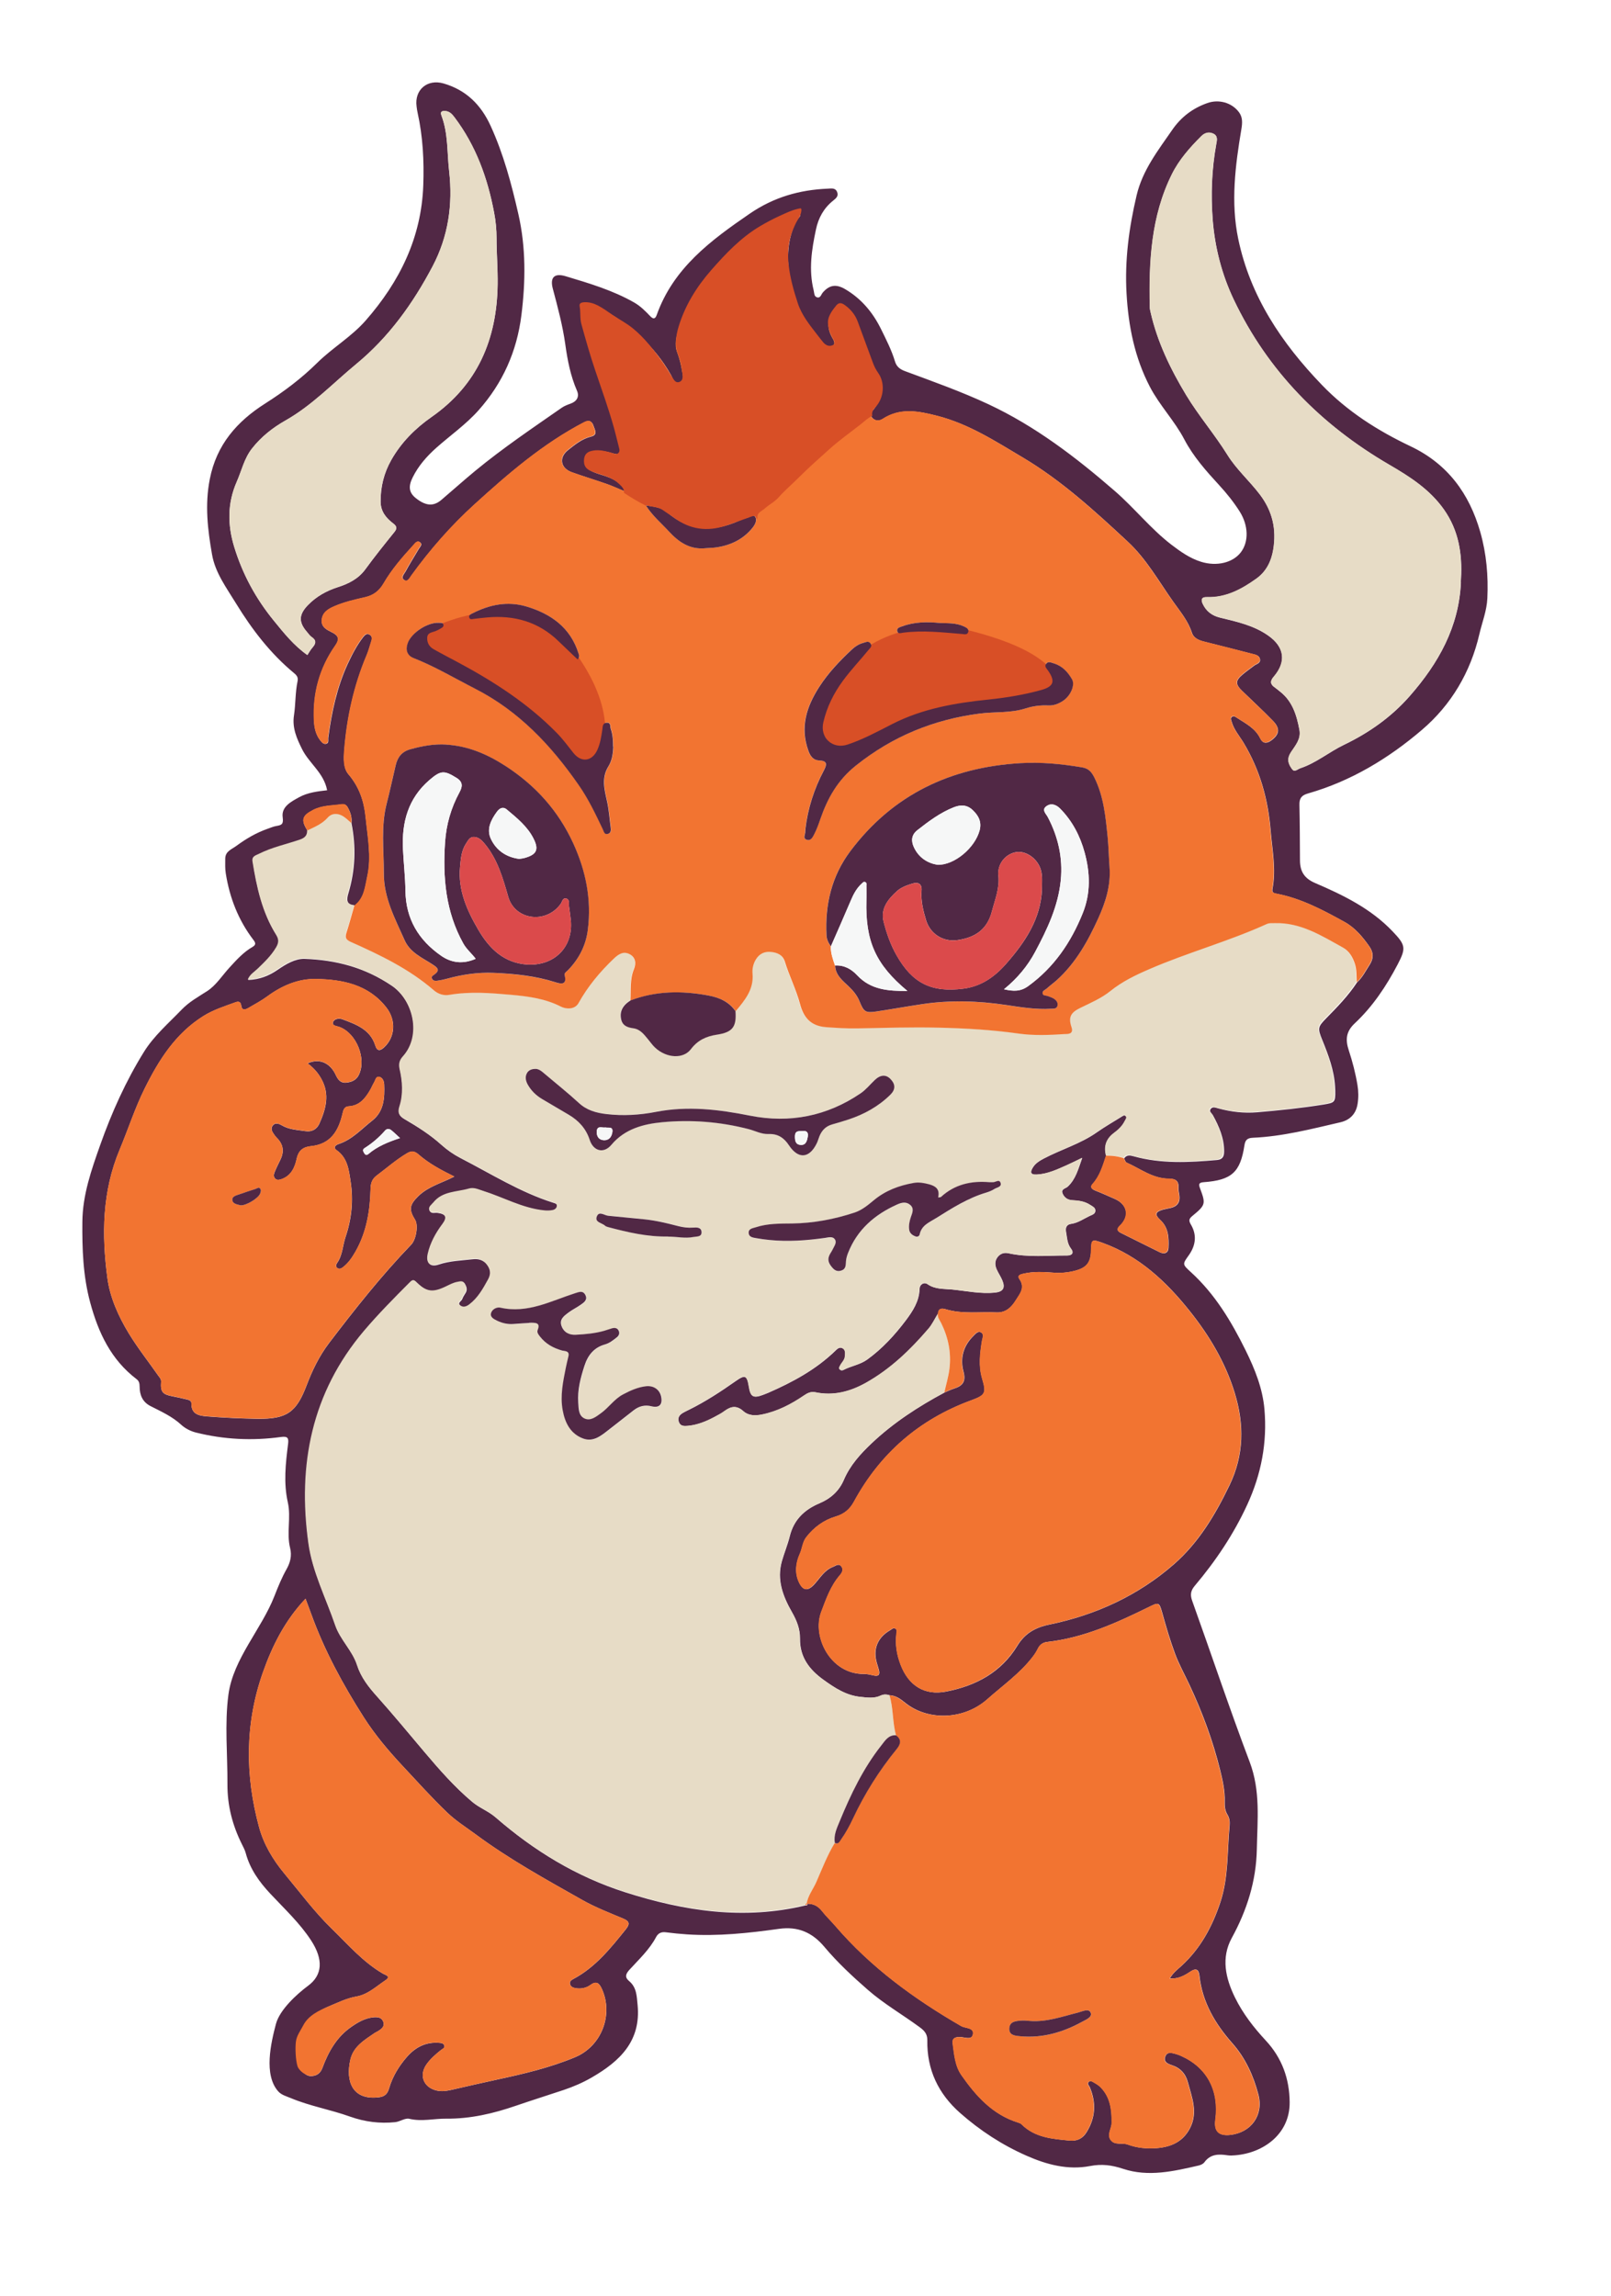 <?xml version="1.0" encoding="UTF-8"?>
<svg id="Layer_1" data-name="Layer 1" xmlns="http://www.w3.org/2000/svg" xmlns:xlink="http://www.w3.org/1999/xlink" viewBox="0 0 262.5 374.14">
  <defs>
    <style>
      .cls-1 {
        fill: #d84f26;
      }

      .cls-2 {
        fill: #e7dcc6;
      }

      .cls-3 {
        fill: #f27431;
      }

      .cls-4, .cls-5 {
        fill: #fff;
      }

      .cls-5 {
        filter: url(#drop-shadow-1);
      }

      .cls-6 {
        fill: #f6f7f7;
      }

      .cls-7 {
        fill: #512845;
      }

      .cls-8 {
        fill: #db4a4b;
      }
    </style>
    <filter id="drop-shadow-1" x="0" y="0" width="262.5" height="374.14" filterUnits="userSpaceOnUse">
      <feOffset dx="6.7" dy="6.7"/>
      <feGaussianBlur result="blur" stdDeviation="0"/>
      <feFlood flood-color="#231f20" flood-opacity=".2"/>
      <feComposite in2="blur" operator="in"/>
      <feComposite in="SourceGraphic"/>
    </filter>
  </defs>
  <g>
    <path class="cls-5" d="M187.36,367.44c-2.83,0-5.58-.41-8.16-1.22-1.28.2-2.73.32-4.17.32-4.32,0-8.66-1.01-13.28-3.08-5.13-2.25-9.97-5.38-14.27-9.24-4.87-4.29-8.01-9.63-9.23-15.65-1.8-1.22-3.74-2.59-5.67-4.28-2.22-1.97-4.51-4.06-6.68-6.41-2.62.33-5.53.61-8.6.71-.21,6.92-3.21,15.18-14.19,21.46-2.23,1.3-4.67,2.39-7.16,3.2-2.5.82-5.02,1.64-7.55,2.52-5.58,1.9-10.59,2.82-15.39,2.82h-.6c-.18,0-.46.03-.73.06-1.03.09-2.05.16-3.08.16-.35,0-.7,0-1.04-.02-.47.11-.98.2-1.54.27-1.34.13-2.33.18-3.31.18-3.45,0-6.86-.58-10.13-1.74-1.21-.44-2.31-.72-3.41-1.02-2.08-.56-4.43-1.2-6.99-2.27l-.55-.24c-1.12-.44-4.02-1.62-6.54-4.58-7.19-8.19-4.06-19.49-3.04-23.21.65-2.59,1.97-4.96,3.56-7.04-.47-.49-.93-.98-1.39-1.47-2.18-2.35-5.26-6.08-6.91-11.41-2.45-5-3.69-10.23-3.69-15.54.01-1.52-.03-2.93-.06-4.34-.1-3.64-.22-7.76.38-12.1.8-6.2,3.69-11.03,6.01-14.91.96-1.6,1.86-3.12,2.29-4.21.38-.97.84-2.14,1.42-3.39-.11-1.54-.06-2.86,0-3.88,0-.17.02-.34.02-.51-1.62-.24-3.24-.55-4.82-.94-2.92-.67-5.69-2.07-8.03-4.08l-.45-.4c-.18-.07-.7-.29-1.2-.54l-.78-.39c-3.74-1.87-6.54-5.07-7.99-8.98-4.03-4.23-6.89-9.63-8.68-16.38C.13,209.71-.04,204.09,0,198.91c.07-6.78,2.18-12.64,3.72-16.93,2.31-6.65,5.06-12.5,8.36-17.73,2.11-3.38,4.69-5.93,6.75-7.97l1.2-1.21c1.83-1.89,3.7-3.15,5.15-4.09-.73-2.13-1.27-4.36-1.63-6.67-.28-1.58-.27-3.18-.25-4.13,0-3.48,1-9.39,7.63-13.47,1.5-1.08,2.97-1.99,4.45-2.76.02-.03.05-.07.07-.1-.74-2.27-1.27-5.13-.91-8.45-2.68-2.9-5.17-6.25-7.53-10.11l-.66-1.06c-1.7-2.7-4.03-6.41-4.99-11.4-.9-5.12-1.61-11.03-.29-17.45,1.65-8.64,6.72-15.76,15.02-20.98,2.35-1.51,4.44-3.14,6.29-4.92,1.33-1.3,2.85-2.54,4.39-3.76,1.06-.84,2.16-1.71,2.65-2.28,4.06-4.62,5.99-8.97,6.17-13.81.08-3.3-.12-6.02-.64-8.39-.14-.52-.29-1.36-.4-2.33-.66-4.69.76-9.61,3.93-13.26,3.13-3.6,7.71-5.67,12.57-5.67,1.63,0,3.27.23,4.87.69,7.33,2.16,12.88,7.05,16.16,14.2,2.82,6.14,4.39,12.37,5.44,17.1.05.23.11.46.16.68,1.39.42,2.88.88,4.41,1.42,4.28-4.75,9.07-8.02,12.52-10.37,5.62-3.86,12.14-6.01,19.35-6.37.49-.04,1.01-.07,1.51-.07,5.91,0,11.15,3.52,13.34,8.96,1.3,3.26,1.61,7.78-.56,11.96,3.06,2.57,5.49,5.73,7.33,9.48,0,0,.66,1.35.88,1.82,3.35,1.25,6.78,2.58,10.26,4.2,1.48.68,2.91,1.41,4.31,2.18-.41-2.3-.7-4.71-.86-7.25-.33-6.34.32-12.79,1.98-19.87,1.38-5.98,4.38-10.32,6.8-13.81l.91-1.33c3.19-4.54,7.28-7.65,12.28-9.45,2.05-.72,4.07-1.06,6.13-1.06,5.71,0,11.09,2.71,14.39,7.25,3.89,5,3.12,10.64,2.87,12.49-.97,5.81-1.39,9.86-.67,13.34,1.2,5.8,4.42,11.26,10.13,17.17,2.66,2.78,6,5.06,10.56,7.22,9.14,4.32,15.55,12.06,18.49,22.37,1.33,4.55,1.89,9.49,1.69,15.01-.15,3.14-.86,5.56-1.38,7.32-.11.38-.23.77-.32,1.16-2.02,8.86-6.78,16.75-13.7,22.63-3.43,2.96-7.03,5.51-10.75,7.63,2.45,1.6,4.83,3.5,7.06,5.84,6.02,6.29,7,13.11,2.94,20.81-1.71,3.29-3.58,6.19-5.65,8.77.2.91.36,1.81.49,2.71.36,1.94.41,4.33.06,6.83l-.08.48c-1.23,7.04-6.32,12.32-13.28,13.78l-1.24.29c-2.27.54-4.69,1.11-7.24,1.57-1.24,1.86-2.76,3.41-4.58,4.65v.3c2.96,3.81,5.11,7.73,6.88,11.27,1.95,4.03,3.92,8.75,4.39,14.44.66,7.6-.68,15.11-3.97,22.26-1.76,3.83-3.96,7.58-6.54,11.2l1.02,2.9c2.05,5.88,4.1,11.75,6.28,17.56,2.45,6.38,2.25,12.32,2.09,17.09l-.06,2.05c-.12,6.24-1.67,12.46-4.63,18.53.59,1.06,1.38,2.07,2.49,3.26,4.8,5.15,7.39,11.73,7.47,19.04.11,11.66-8.93,21.11-21.06,22.11-.15.01-.29.03-.43.04-1.23.63-2.57,1.11-3.97,1.39-3.12.72-6.71,1.52-10.69,1.52Z"/>
    <path class="cls-4" d="M242.37,97.47c-.09,2.03-.85,3.88-1.32,5.81-1.42,6.19-4.58,11.53-9.36,15.6-5.44,4.68-11.53,8.37-18.58,10.4-1.04.28-1.42.8-1.37,1.84.09,3.02.09,6.05.09,9.07,0,1.75.71,2.88,2.46,3.64,4.63,1.99,9.12,4.21,12.67,7.94,2.08,2.17,2.22,2.65.8,5.34-1.84,3.54-4.07,6.85-7,9.6-1.47,1.37-1.51,2.74-.99,4.4.61,1.84,1.13,3.73,1.42,5.67.19,1.04.19,2.03.05,3.07-.28,1.61-1.28,2.65-2.84,2.98-4.68,1.09-9.41,2.32-14.27,2.55-.85,0-1.23.33-1.32,1.23-.71,4.4-2.13,5.67-6.66,6-.85.05-.8.38-.57.99.95,2.51.9,2.69-1.28,4.49-.52.43-.66.76-.24,1.37.99,1.7.8,3.4-.33,5.01-1.04,1.51-1.09,1.46.33,2.74,3.92,3.64,6.57,8.08,8.93,12.81,1.47,3.03,2.74,6.14,3.02,9.55.47,5.44-.52,10.63-2.79,15.55-2.22,4.82-5.15,9.22-8.56,13.23-.66.76-.76,1.47-.43,2.41,3.12,8.79,6.1,17.63,9.36,26.33,1.8,4.68,1.28,9.41,1.18,14.18-.09,5.15-1.61,9.93-4.06,14.46-1.8,3.21-1.04,6.57.52,9.69,1.28,2.65,3.03,4.92,5.01,7.04,2.65,2.84,3.83,6.24,3.88,10.07.05,5.15-4.3,8.27-8.89,8.6-.43.05-.8.09-1.23,0-1.42-.19-2.79-.24-3.78,1.13-.19.28-.57.47-.9.52-4.11.95-8.22,1.94-12.34.57-1.84-.62-3.5-.8-5.39-.47-3.64.71-7.09-.19-10.35-1.65-3.97-1.75-7.61-4.11-10.82-7-3.54-3.12-5.44-7.04-5.34-11.82,0-1.09-.52-1.61-1.28-2.17-2.79-2.03-5.81-3.78-8.41-6.05-2.51-2.22-4.96-4.49-7.09-7.04-1.99-2.32-4.3-3.36-7.42-2.93-4.96.71-9.93,1.23-14.98.9-1.13-.05-2.32-.19-3.45-.33-.71-.09-1.23.14-1.56.76-1.09,2.08-2.79,3.69-4.35,5.34-.61.71-.8,1.23-.05,1.89,1.23.99,1.23,2.41,1.37,3.88.57,5.91-2.88,9.17-7.42,11.77-1.47.85-3.03,1.56-4.63,2.08-2.6.85-5.2,1.7-7.8,2.6-3.59,1.23-7.37,2.13-11.3,2.08-2.03-.05-4.02.52-6.05,0-.66-.14-1.51.47-2.27.57-2.51.24-4.96-.05-7.37-.9-3.26-1.18-6.52-1.7-9.69-3.03-.71-.33-1.51-.52-2.03-1.13-2.36-2.69-1.18-7.89-.33-10.97.57-2.27,3.36-4.82,5.25-6.24,2.32-1.75,2.46-4.25.47-7.33-1.84-2.84-4.35-5.15-6.62-7.61-1.84-1.99-3.36-4.07-4.06-6.67-.09-.47-.38-.99-.61-1.46-1.51-3.07-2.36-6.29-2.36-9.74.05-4.82-.47-9.83.19-14.61.76-5.86,5.39-10.63,7.52-16.12.57-1.47,1.18-2.93,1.94-4.35.61-1.09.9-2.17.57-3.45-.61-2.41.19-4.96-.38-7.42-.71-3.17-.33-6.33.05-9.5.14-.99-.05-1.28-1.18-1.13-4.63.61-9.26.38-13.8-.76-.9-.19-1.75-.66-2.41-1.23-1.47-1.37-3.26-2.17-5.01-3.07-1.32-.66-1.75-1.84-1.8-3.12,0-.57-.09-.95-.47-1.28-4.16-3.17-6.24-7.52-7.56-12.48-1.18-4.35-1.32-8.74-1.28-13.14.05-4.4,1.47-8.46,2.93-12.53,1.84-5.29,4.11-10.4,7.09-15.12,1.65-2.65,4.02-4.73,6.19-6.95,1.23-1.28,2.69-2.08,4.11-3.03,1.47-.9,2.46-2.51,3.64-3.83,1.13-1.23,2.27-2.51,3.78-3.36.57-.33.52-.66.14-1.13-2.46-3.21-3.88-6.85-4.49-10.82-.14-.8-.09-1.61-.09-2.41,0-1.23.99-1.51,1.8-2.08,1.61-1.18,3.26-2.17,5.15-2.84.43-.14.9-.33,1.37-.43.85-.14,1.18-.24,1.04-1.42-.24-1.7,1.37-2.55,2.65-3.26,1.42-.8,3.07-.95,4.58-1.13-.57-2.79-2.93-4.35-4.06-6.62-.85-1.7-1.65-3.45-1.32-5.53.28-1.84.19-3.73.57-5.53.14-.62-.09-.95-.57-1.37-3.83-3.17-6.85-7.09-9.45-11.34-1.56-2.55-3.36-5.01-3.92-7.99-.71-4.02-1.18-8.08-.33-12.24,1.09-5.67,4.44-9.45,9.03-12.34,3.03-1.94,5.86-4.11,8.46-6.62,2.5-2.46,5.58-4.25,7.89-6.95,5.53-6.29,9.08-13.47,9.41-22.03.09-3.97-.09-7.89-.95-11.77-.09-.38-.14-.71-.19-1.09-.38-2.69,1.75-4.49,4.4-3.73,3.69,1.09,6.1,3.5,7.66,6.9,2.13,4.63,3.45,9.5,4.54,14.42,1.28,5.44,1.18,10.92.52,16.45-.76,5.91-3.07,11.06-7,15.5-2.08,2.32-4.58,4.07-6.85,6.1-1.61,1.42-2.93,2.93-3.88,4.82-.76,1.47-.61,2.46.47,3.36,1.61,1.32,2.88,1.42,4.16.33,1.89-1.56,3.69-3.21,5.58-4.77,4.49-3.69,9.31-6.95,14.09-10.26.43-.28.95-.47,1.42-.66,1.04-.38,1.47-1.13,1.04-2.08-1.04-2.46-1.51-5.01-1.89-7.61-.43-3.07-1.23-6.05-2.03-9.03-.52-1.89.28-2.6,2.08-2.03,3.83,1.13,7.66,2.27,11.15,4.25,1.04.61,1.84,1.42,2.65,2.27.47.47.8.47,1.04-.19,2.74-7.66,8.79-12.19,15.17-16.54,3.92-2.69,8.13-3.88,12.71-4.06.57-.05,1.23-.19,1.51.52.28.71-.19,1.09-.66,1.47-1.51,1.18-2.36,2.79-2.79,4.68-.71,3.26-1.18,6.57-.38,9.88.14.43.05.99.57,1.13.57.19.66-.43.9-.76,1.09-1.23,2.17-1.42,3.69-.57,2.65,1.56,4.54,3.83,5.86,6.52.85,1.75,1.7,3.45,2.27,5.25.24.9.8,1.28,1.61,1.61,4.58,1.7,9.17,3.31,13.61,5.39,7.66,3.54,14.23,8.65,20.56,14.13,3.21,2.79,5.86,6.19,9.26,8.74,1.51,1.13,3.03,2.22,4.82,2.79,2.55.8,5.2.14,6.48-1.56,1.32-1.7,1.28-4.35-.14-6.62-.99-1.51-2.13-2.93-3.36-4.3-2.13-2.32-4.21-4.63-5.72-7.47-1.56-3.02-4.02-5.53-5.58-8.55-2.5-4.77-3.5-9.93-3.83-15.22-.28-5.44.43-10.73,1.65-15.98.95-4.11,3.5-7.33,5.77-10.68,1.47-2.08,3.36-3.5,5.72-4.35,1.89-.66,4.02-.09,5.15,1.46.66.85.57,1.75.43,2.79-.99,5.91-1.75,11.91-.52,17.87,1.94,9.36,7.04,16.97,13.61,23.78,4.16,4.35,9.08,7.47,14.46,10.02,6,2.84,9.55,7.66,11.34,13.94,1.04,3.54,1.32,7.14,1.18,10.82Z"/>
  </g>
  <g>
    <g>
      <path class="cls-7" d="M53.29,128.71c-.54-2.78-2.91-4.33-4.06-6.62-.84-1.69-1.65-3.46-1.33-5.52.28-1.83.2-3.72.58-5.54.13-.61-.07-.94-.55-1.34-3.87-3.2-6.87-7.12-9.48-11.38-1.55-2.54-3.38-4.97-3.9-7.96-.71-4.05-1.19-8.07-.37-12.26,1.1-5.65,4.45-9.43,9.03-12.34,3.05-1.94,5.9-4.08,8.47-6.62,2.49-2.46,5.58-4.25,7.91-6.91,5.54-6.33,9.08-13.49,9.38-22.05.14-3.96-.06-7.9-.92-11.78-.08-.35-.13-.7-.17-1.05-.37-2.71,1.75-4.51,4.4-3.74,3.66,1.06,6.09,3.47,7.65,6.88,2.12,4.62,3.42,9.52,4.54,14.43,1.23,5.4,1.18,10.92.49,16.44-.74,5.91-3.04,11.07-6.99,15.51-2.05,2.3-4.57,4.06-6.86,6.09-1.57,1.4-2.93,2.94-3.87,4.84-.73,1.46-.61,2.46.47,3.34,1.62,1.31,2.9,1.43,4.19.34,1.86-1.58,3.67-3.21,5.55-4.76,4.49-3.7,9.31-6.95,14.08-10.27.43-.3.94-.49,1.44-.67,1.04-.37,1.46-1.15,1.05-2.09-1.06-2.43-1.55-4.98-1.91-7.57-.43-3.07-1.23-6.06-2.03-9.06-.5-1.87.26-2.59,2.09-2.04,3.82,1.15,7.66,2.28,11.16,4.28,1.02.58,1.83,1.4,2.62,2.23.47.49.8.5,1.05-.18,2.72-7.66,8.8-12.16,15.17-16.53,3.91-2.68,8.11-3.88,12.73-4.07.57-.02,1.21-.17,1.5.54.29.69-.21,1.06-.67,1.43-1.51,1.22-2.38,2.79-2.78,4.7-.7,3.29-1.2,6.56-.37,9.9.11.43.05.98.53,1.13.57.19.68-.44.94-.75,1.06-1.25,2.17-1.45,3.65-.58,2.65,1.55,4.53,3.81,5.87,6.54.84,1.71,1.71,3.41,2.26,5.24.26.87.82,1.28,1.62,1.58,4.58,1.7,9.18,3.33,13.61,5.4,7.63,3.57,14.24,8.63,20.57,14.12,3.22,2.79,5.87,6.18,9.26,8.78,1.48,1.13,3.01,2.21,4.82,2.77,2.54.79,5.17.16,6.47-1.54,1.32-1.72,1.25-4.37-.17-6.63-.97-1.54-2.11-2.96-3.34-4.3-2.13-2.32-4.21-4.64-5.7-7.48-1.58-3.02-4.01-5.51-5.6-8.55-2.49-4.78-3.51-9.91-3.81-15.23-.31-5.42.4-10.71,1.64-15.97.97-4.12,3.49-7.32,5.8-10.67,1.43-2.08,3.33-3.53,5.71-4.37,1.87-.67,3.99-.09,5.16,1.47.63.84.57,1.76.4,2.79-1,5.93-1.75,11.93-.51,17.87,1.95,9.35,7.06,16.96,13.61,23.77,4.17,4.34,9.1,7.47,14.47,10.02,6.02,2.86,9.56,7.67,11.36,13.97,1.01,3.55,1.32,7.14,1.15,10.8-.09,2.03-.85,3.9-1.3,5.84-1.43,6.19-4.58,11.52-9.35,15.59-5.45,4.66-11.58,8.37-18.58,10.37-1.06.3-1.42.81-1.39,1.87.07,3.02.07,6.04.09,9.06.01,1.77.71,2.91,2.46,3.66,4.61,1.98,9.11,4.17,12.66,7.91,2.07,2.18,2.2,2.68.81,5.33-1.86,3.56-4.08,6.89-7.01,9.63-1.46,1.37-1.52,2.71-.97,4.39.61,1.85,1.1,3.74,1.42,5.67.17,1.02.18,2.04.02,3.05-.25,1.62-1.24,2.65-2.81,3.01-4.71,1.09-9.41,2.31-14.27,2.52-.88.04-1.23.36-1.36,1.24-.67,4.39-2.09,5.67-6.64,6-.86.06-.82.39-.59,1.01.94,2.51.91,2.71-1.23,4.47-.56.46-.66.75-.27,1.41,1.01,1.7.8,3.4-.32,4.99-1.06,1.49-1.09,1.48.32,2.77,3.94,3.59,6.61,8.06,8.94,12.78,1.5,3.05,2.75,6.16,3.05,9.57.47,5.43-.52,10.59-2.8,15.54-2.22,4.83-5.15,9.19-8.56,13.23-.65.77-.77,1.45-.42,2.42,3.14,8.76,6.09,17.59,9.38,26.29,1.78,4.7,1.25,9.44,1.16,14.21-.1,5.16-1.6,9.92-4.08,14.45-1.77,3.24-1.03,6.55.52,9.71,1.28,2.61,3.05,4.89,5.02,7.01,2.64,2.84,3.86,6.24,3.89,10.06.04,5.19-4.3,8.28-8.9,8.64-.4.03-.81.06-1.2,0-1.46-.22-2.81-.23-3.8,1.14-.19.26-.58.44-.91.52-4.08.94-8.22,1.91-12.34.54-1.84-.61-3.47-.82-5.38-.45-3.61.69-7.06-.23-10.36-1.69-3.97-1.75-7.57-4.1-10.81-6.96-3.55-3.13-5.43-7.07-5.34-11.84.02-1.07-.53-1.61-1.27-2.15-2.79-2.05-5.8-3.78-8.42-6.07-2.51-2.19-4.95-4.46-7.09-7.01-1.97-2.35-4.3-3.36-7.39-2.93-4.97.7-9.97,1.23-15,.9-1.15-.08-2.3-.19-3.45-.34-.71-.09-1.23.14-1.56.75-1.09,2.07-2.8,3.65-4.35,5.35-.62.68-.82,1.22-.04,1.87,1.21,1.02,1.22,2.42,1.36,3.86.58,5.9-2.9,9.18-7.44,11.81-1.46.85-3.01,1.52-4.62,2.06-2.6.87-5.22,1.69-7.81,2.58-3.6,1.24-7.36,2.13-11.31,2.09-1.99-.02-3.98.51-6.03.02-.68-.16-1.51.47-2.29.55-2.51.26-4.94-.05-7.34-.9-3.27-1.17-6.54-1.71-9.69-3.03-.72-.3-1.52-.51-2.03-1.09-2.4-2.71-1.18-7.9-.37-10.98.61-2.3,3.37-4.84,5.26-6.24,2.34-1.74,2.48-4.27.49-7.34-1.83-2.83-4.34-5.16-6.65-7.63-1.82-1.94-3.32-4.03-4.02-6.63-.14-.51-.39-.99-.63-1.46-1.53-3.07-2.37-6.28-2.35-9.74.03-4.82-.48-9.84.16-14.63.79-5.86,5.39-10.64,7.51-16.09.58-1.49,1.18-2.96,1.97-4.36.6-1.07.88-2.17.57-3.44-.61-2.44.18-4.99-.37-7.42-.72-3.2-.36-6.36.04-9.53.12-.98-.06-1.28-1.18-1.13-4.65.64-9.28.41-13.84-.73-.85-.21-1.75-.67-2.39-1.26-1.48-1.37-3.27-2.16-5.01-3.05-1.33-.68-1.76-1.84-1.77-3.15,0-.57-.11-.95-.5-1.24-4.16-3.17-6.22-7.55-7.55-12.47-1.18-4.35-1.32-8.75-1.28-13.18.04-4.37,1.47-8.45,2.91-12.51,1.87-5.28,4.16-10.38,7.11-15.14,1.64-2.65,4.04-4.7,6.19-6.94,1.22-1.26,2.69-2.06,4.13-2.99,1.44-.93,2.44-2.53,3.63-3.83,1.14-1.24,2.27-2.51,3.75-3.36.6-.35.52-.67.15-1.15-2.45-3.21-3.87-6.85-4.5-10.82-.13-.8-.09-1.59-.09-2.39,0-1.24,1.03-1.53,1.83-2.12,1.59-1.17,3.25-2.14,5.11-2.79.46-.16.91-.36,1.39-.44.84-.15,1.19-.25,1.03-1.42-.24-1.72,1.36-2.54,2.67-3.26,1.43-.79,3.07-.97,4.57-1.14ZM131.49,310.21s-.01,0-.01,0c1.05-.06,1.84.37,2.49,1.2.65.84,1.44,1.57,2.13,2.38,5.8,6.76,12.87,11.91,20.53,16.34.69.4,2.18.22,1.9,1.4-.24.98-1.47.34-2.26.38-.73.04-1.12.28-1.03,1.02.24,1.8.38,3.7,1.44,5.21,2.36,3.37,5.06,6.41,9.19,7.7.21.07.44.14.59.29,2.19,2.19,5.05,2.39,7.87,2.66,1.14.11,2.07-.31,2.71-1.34,1.48-2.37,1.6-4.83.53-7.37-.11-.27-.46-.5-.18-.82.27-.31.6-.09.85.06.38.21.77.45,1.08.76,1.61,1.61,1.84,3.65,1.83,5.79,0,.96-.82,1.93-.15,2.84.66.89,1.84.39,2.75.72,1.51.56,3.12.71,4.73.59,2.34-.18,4.29-1.04,5.43-3.26,1.32-2.58.3-5.03-.36-7.5-.37-1.38-1.24-2.32-2.63-2.77-.65-.21-1.36-.53-1.04-1.39.32-.85,1.07-.59,1.72-.42.3.08.59.19.87.32,4.21,1.88,6.21,5.62,5.57,10.42-.25,1.84.54,2.64,2.4,2.45,3.4-.36,5.49-3.19,4.61-6.57-.8-3.05-2.1-5.94-4.22-8.34-2.83-3.2-4.92-6.71-5.39-11.05-.12-1.09-.6-1.25-1.53-.62-.95.64-1.92,1.17-3.3,1.09.53-.92,1.24-1.45,1.88-2.03,3.13-2.86,5.05-6.42,6.37-10.42,1.34-4.06,1.09-8.25,1.49-12.39.06-.61.02-1.26-.32-1.81-.43-.68-.49-1.41-.47-2.17.05-1.75-.33-3.45-.74-5.12-1.18-4.79-2.89-9.4-4.98-13.87-.8-1.71-1.74-3.4-2.38-5.13-.81-2.18-1.47-4.45-2.1-6.71-.47-1.7-.58-1.66-2.18-.87-5.27,2.59-10.6,5.01-16.53,5.68-.72.08-1.22.44-1.54,1.11-.23.47-.52.93-.85,1.34-2.08,2.7-4.85,4.64-7.36,6.87-3.93,3.49-9.79,3.49-13.36.63-.75-.6-1.53-1.22-2.57-1.26-.48-.16-1-.17-1.43.04-1.07.52-2.17.34-3.27.23-2.35-.22-4.21-1.44-6.08-2.79-2.34-1.68-3.87-3.73-3.83-6.7.02-1.57-.53-2.95-1.28-4.27-1.49-2.6-2.54-5.3-1.67-8.36.39-1.36.94-2.68,1.28-4.05.66-2.69,2.38-4.34,4.87-5.39,1.77-.74,3.17-1.98,3.94-3.79,1.02-2.39,2.7-4.24,4.55-5.99,3.54-3.34,7.59-5.97,11.86-8.26.53-.22,1.04-.48,1.58-.65,1.42-.45,1.93-1.18,1.5-2.78-.57-2.13-.03-4.16,1.59-5.75.33-.32.77-.94,1.33-.58.48.31.17.9.1,1.37-.33,2.03-.57,4.06.02,6.08.71,2.43.59,2.72-1.81,3.6-8.43,3.11-14.78,8.61-19.07,16.51-.65,1.19-1.54,1.99-2.98,2.41-1.89.56-3.53,1.74-4.78,3.36-.62.8-.65,1.81-1.05,2.7-.65,1.45-.88,3.07-.15,4.65.65,1.39,1.44,1.48,2.48.36.95-1.03,1.66-2.34,3.08-2.87.43-.16.88-.61,1.32-.1.44.51.15,1.04-.2,1.45-1.51,1.75-2.23,3.84-3.04,5.98-1.55,4.08,1.52,10.17,6.93,10.12.52,0,1.06.12,1.57.24.84.2,1.08-.12.88-.9-.1-.38-.23-.76-.34-1.15-.64-2.27.12-4.13,2.18-5.32.26-.15.5-.44.84-.26.35.19.22.55.18.84-.21,1.75.05,3.41.7,5.08,1.29,3.36,3.86,5.02,7.4,4.34,4.84-.94,8.96-3.12,11.61-7.48,1.22-1.99,2.91-2.97,5.22-3.44,7.56-1.56,14.44-4.72,20.27-9.81,4.02-3.51,6.73-8.03,9.05-12.84,2.41-4.99,2.44-9.97.86-15.13-1.52-4.95-4.13-9.31-7.33-13.32-3.84-4.81-8.24-8.94-14.18-11.09-1.73-.62-1.84-.6-1.88,1.2-.05,2.03-.73,2.87-2.72,3.37-1.13.28-2.27.37-3.44.28-1.6-.13-3.2-.2-4.78.15-.46.1-1.18.25-.73.9.99,1.43.05,2.41-.62,3.49-.72,1.16-1.67,2.01-3.11,1.94-2.78-.13-5.6.31-8.34-.53-.66-.2-1.15-.08-1.2.74-.51.82-.92,1.72-1.54,2.45-2.96,3.46-6.21,6.59-10.22,8.83-2.55,1.42-5.26,2.15-8.2,1.53-.73-.15-1.28.12-1.85.51-2.1,1.44-4.33,2.6-6.86,3.11-1.1.22-2.21.2-3.04-.54-1.09-.99-2.02-.81-3.06-.03-.5.37-1.06.65-1.6.95-1.38.74-2.82,1.33-4.39,1.47-.57.05-1.2.08-1.46-.62-.27-.73.11-1.19.71-1.53.31-.17.62-.33.94-.48,2.67-1.32,5.16-2.95,7.59-4.66,1.53-1.07,1.86-.98,2.17.92.27,1.63.71,1.9,2.23,1.34.29-.11.58-.22.87-.34,4.01-1.75,7.82-3.8,10.99-6.88.31-.3.68-.66,1.17-.39.53.29.42.82.39,1.31-.04.62-.54,1.01-.79,1.52-.09.19-.25.39-.07.6.16.19.39.21.61.1,1.25-.66,2.69-.84,3.88-1.7,2.47-1.79,4.51-4.02,6.32-6.43,1.09-1.46,2.14-3.06,2.2-5.05.02-.8.75-1.19,1.32-.79,1.24.86,2.64.73,3.97.86,2.34.23,4.66.75,7.03.5,1.32-.14,1.68-.79,1.16-2.01-.26-.61-.64-1.17-.91-1.77-.31-.69-.33-1.41.16-2.02.44-.54,1.02-.77,1.78-.6,3.16.7,6.37.35,9.56.36.79,0,1.13-.46.62-1.11-.65-.84-.64-1.81-.82-2.76-.13-.69.12-1.19.81-1.28,1.15-.16,2.05-.83,3.05-1.3.39-.18.91-.31.92-.86,0-.52-.48-.7-.85-.94-.89-.59-1.89-.7-2.92-.76-.72-.04-1.28-.41-1.56-1.07-.33-.77.48-.82.82-1.14,1.31-1.22,1.71-2.84,2.37-4.69-1.03.49-1.74.85-2.47,1.18-1.58.7-3.14,1.45-4.92,1.54-1.13.06-1.09-.46-.64-1.18.41-.65,1.05-1.05,1.73-1.41,2.86-1.51,6.01-2.41,8.69-4.3,1.27-.89,2.62-1.67,3.94-2.49.22-.14.49-.36.72-.18.33.26.03.56-.1.82-.4.82-1.04,1.43-1.76,1.96q-1.91,1.41-1.3,3.71c-.54,1.63-1,3.28-2.2,4.61-.46.51-.14.84.43,1.07,1.07.42,2.12.89,3.18,1.36,2.06.91,2.45,2.81.86,4.34-.54.53-.53.87.13,1.2,2.1,1.05,4.21,2.1,6.32,3.14.8.39,1.41.11,1.44-.72.07-1.64.01-3.29-1.35-4.55-.92-.85-.8-1.3.4-1.65.43-.12.87-.19,1.3-.29,1.09-.25,1.57-.93,1.42-2.04-.05-.4-.16-.8-.14-1.19.08-1.17-.45-1.54-1.58-1.54-2.61-.01-4.64-1.63-6.89-2.63-.19-.09-.27-.44-.39-.67.4-.63,1-.5,1.55-.35,4.48,1.25,9.01,1.01,13.56.61.94-.08,1.18-.59,1.18-1.42,0-2.16-.82-4.05-1.83-5.89-.18-.32-.68-.62-.35-1.03.32-.41.82-.18,1.24-.07,2.07.56,4.17.81,6.32.63,3.62-.31,7.23-.68,10.82-1.26,1.82-.3,1.94-.36,1.91-2.24,0-.22-.02-.44-.03-.67-.15-2.7-1.1-5.19-2.1-7.65-.76-1.87-.72-2.1.66-3.5,1.8-1.83,3.59-3.67,5.01-5.83.9-.82,1.42-1.9,2.07-2.9.66-1.02.64-1.98-.05-2.97-1.11-1.58-2.35-3.06-4.04-3.99-3.5-1.93-7.03-3.82-11.01-4.59-.49-.09-.86-.16-.74-.81.61-3.16-.03-6.27-.29-9.41-.41-5.14-1.74-9.93-4.4-14.36-.68-1.13-1.59-2.15-1.96-3.46-.07-.25-.23-.53,0-.75.29-.28.58-.07.84.1,1.44.94,3.02,1.7,3.83,3.39.38.81,1.03.86,1.76.33,1.36-.99,1.51-1.95.31-3.2-1.64-1.69-3.37-3.28-5.06-4.92-1.08-1.05-1.08-1.64.08-2.62.61-.52,1.27-.97,1.9-1.46.39-.3,1.11-.39.95-1.1-.14-.6-.75-.7-1.27-.83-2.58-.66-5.16-1.33-7.75-1.97-.9-.22-1.77-.56-2.07-1.48-.63-1.95-1.93-3.47-3.08-5.1-2.35-3.33-4.37-6.95-7.38-9.74-5.36-4.98-10.74-9.92-17.11-13.71-4.48-2.66-8.8-5.47-13.94-6.78-3.05-.78-5.99-1.36-8.86.51-.53.34-1.21.38-1.71-.19-.54-.62-.04-1.03.32-1.49,1.29-1.66,1.4-3.94.31-5.73-.3-.49-.59-1-.79-1.53-.84-2.24-1.63-4.5-2.46-6.74-.38-1.03-1.12-1.8-2-2.44-.6-.44-1.12-.41-1.6.23-1.1,1.48-1.19,2.99-.31,4.6.26.49.71,1.08-.03,1.5-.63.36-1.13.04-1.62-.48-3.26-3.52-5.04-7.68-5.47-12.43-.24-2.66.09-5.23,1.32-7.65.2-.39.91-.73.44-1.22-.38-.39-.92.07-1.35.23-4,1.51-7.54,3.7-10.51,6.82-3.31,3.47-6.26,7.13-7.74,11.79-.41,1.3-.75,2.6-.26,3.91.36.97.62,1.94.77,2.95.11.72.55,1.66-.4,1.99-.91.32-1.1-.74-1.42-1.29-2.74-4.82-6.74-8.3-11.55-10.92-.59-.32-1.23-.52-1.9-.56-.82-.06-1.21.2-1.16,1.14.09,1.61.47,3.15.9,4.69,1.64,5.85,4.04,11.46,5.41,17.4.24,1.04-.01,1.36-1.02,1.07-.86-.25-1.71-.46-2.61-.45-.98.02-1.79.36-1.99,1.39-.21,1.04.44,1.69,1.31,2.06.81.35,1.7.53,2.51.87,1.09.45,2.09,1.06,2.71,2.34-1.12-.46-2.06-.9-3.04-1.25-1.89-.66-3.8-1.24-5.68-1.91-1.9-.67-2.21-2.41-.66-3.63,1.14-.91,2.28-1.84,3.76-2.2,1.15-.28.59-1.12.4-1.71-.22-.7-.63-1.08-1.51-.63-6.69,3.48-12.34,8.36-17.85,13.37-3.83,3.48-7.27,7.39-10.32,11.62-.3.42-.6,1.11-1.18.72-.6-.41.01-.99.23-1.4.67-1.25,1.44-2.44,2.15-3.67.18-.32.65-.69.24-1.04-.46-.4-.81.1-1.09.41-1.8,1.97-3.55,3.98-4.89,6.29-.71,1.22-1.65,1.91-2.99,2.22-1.69.39-3.38.77-4.98,1.46-1,.44-1.95.97-2.09,2.2-.14,1.25.87,1.66,1.73,2.1,1.04.53,1.17,1.13.49,2.09-2.59,3.69-3.72,7.82-3.49,12.31.06,1.12.29,2.21.99,3.12.24.31.54.7.97.6.52-.12.31-.66.36-1.02.56-4.15,1.42-8.23,3.19-12.05.71-1.52,1.49-3.03,2.53-4.36.26-.33.58-.6,1.02-.35.42.24.43.62.29,1.05-.25.76-.44,1.54-.75,2.27-2.1,4.98-3.25,10.19-3.67,15.56-.1,1.33-.16,2.87.68,3.86,1.77,2.07,2.55,4.39,2.81,7.02.32,3.21.98,6.42.27,9.64-.37,1.68-.48,3.55-2.07,4.73-1.4-.13-1.32-1.02-1.02-2.01,1.13-3.76,1.27-7.56.5-11.41.08-.76-.07-1.47-.4-2.16-.26-.55-.47-1.02-1.22-.91-1.55.23-3.12.16-4.6.92-1.8.92-2.07,1.63-.94,3.37.05.85-.39,1.27-1.17,1.53-2.22.76-4.53,1.24-6.64,2.3-.53.27-1.23.37-1.09,1.26.66,4.18,1.56,8.28,3.84,11.93.48.77.44,1.33.01,2.06-.8,1.37-1.92,2.43-3.04,3.51-.53.51-1.24.9-1.58,1.74,1.86-.07,3.39-.68,4.81-1.66,1.32-.91,2.85-1.83,4.38-1.78,5.09.19,9.77,1.37,14.23,4.39,3.56,2.41,4.91,8.2,1.84,11.58-.56.62-.71,1.25-.52,2.07.46,2.01.6,4.08-.03,6.05-.34,1.06-.06,1.55.78,2.04,2.11,1.23,4.17,2.53,5.99,4.17.96.86,1.99,1.58,3.15,2.18,4.95,2.55,9.69,5.55,15.05,7.25.28.09.67.16.68.54.01.41-.33.67-.66.73-.47.1-.97.1-1.45.05-3.54-.37-6.64-2.14-9.96-3.19-.75-.24-1.44-.6-2.26-.36-2,.57-4.29.4-5.79,2.26-.3.37-.83.69-.67,1.22.19.63.82.34,1.27.41,1.42.19,1.69.77.87,1.88-1.1,1.47-1.99,3.05-2.39,4.86-.33,1.47.35,2.15,1.73,1.68,1.79-.6,3.65-.65,5.5-.86.9-.11,1.77.08,2.38.89.59.78.74,1.52.23,2.45-.84,1.53-1.66,3.03-3.09,4.1-.45.33-1,.53-1.48.13-.57-.48.18-.74.3-1.1.12-.37.38-.7.57-1.04.27-.49.13-.93-.12-1.38-.29-.53-.72-.37-1.16-.3-.71.12-1.33.47-1.97.78-2.06.98-3.1.87-4.68-.68-.46-.45-.64-.52-1.11-.05-2.57,2.58-5.14,5.15-7.49,7.94-8.54,10.08-10.82,21.83-9.06,34.58.65,4.67,2.84,8.91,4.35,13.34.82,2.41,2.81,4.14,3.58,6.57.61,1.93,1.83,3.49,3.19,5,2.66,2.98,5.2,6.06,7.78,9.11,2.41,2.85,4.85,5.64,7.73,8.07,1.2,1.02,2.64,1.5,3.86,2.57,6.2,5.38,13.07,9.6,21.03,12.15,9.72,3.11,19.42,4.57,29.48,2.14.15.04.26.03.24-.17ZM74.01,191.7c-2.1-1.03-4.1-2.09-5.81-3.59-.66-.58-1.17-.61-1.88-.19-1.77,1.05-3.3,2.4-4.94,3.63-.74.55-.98,1.23-1,2.17-.08,3.58-.65,7.06-2.46,10.23-.55.96-1.17,1.89-2.08,2.57-.27.2-.57.31-.86.11-.32-.23-.24-.56-.05-.83.9-1.28.9-2.84,1.38-4.26.99-2.92,1.29-5.94.83-8.94-.28-1.84-.46-3.89-2.27-5.17-.72-.51-.06-.9.35-1.03,2.19-.73,3.68-2.43,5.42-3.79,1.94-1.52,2.05-3.72,1.96-5.93-.02-.51-.27-1.13-.84-1.22-.53-.08-.59.56-.81.92-.25.42-.43.88-.68,1.3-.79,1.34-1.72,2.49-3.46,2.59-.72.04-.86.59-1,1.2-.65,2.77-1.9,4.96-5.13,5.29-1.2.12-2.04.63-2.34,2.07-.28,1.34-.88,2.74-2.43,3.29-.34.12-.7.23-1.01-.02-.38-.31-.3-.74-.15-1.11.28-.7.62-1.37.95-2.05q.95-1.97-.54-3.48c-.16-.16-.3-.33-.43-.51-.34-.48-.72-1.01-.27-1.57.42-.51,1-.28,1.46-.01,1.19.7,2.54.74,3.85.94,1.04.16,1.86-.3,2.28-1.24,1.05-2.37,1.72-4.73.32-7.26-.57-1.04-1.3-1.84-2.25-2.54,2.09-.96,3.77.11,4.59,1.89.34.74.78,1.34,1.68,1.25.87-.08,1.65-.39,2.07-1.24,1.31-2.64-.39-6.84-3.17-7.84-.44-.16-1.2-.18-1.03-.76.16-.54.95-.69,1.49-.5,2.25.84,4.57,1.65,5.4,4.29.32,1.02.85.85,1.45.29,1.8-1.66,1.96-4.41.38-6.45-2.94-3.79-7.17-4.6-11.53-4.68-2.87-.05-5.54,1.1-7.9,2.84-.96.71-2.03,1.27-3.07,1.88-.51.3-1.06.47-1.17-.39-.09-.67-.48-.7-.94-.53-1.78.65-3.58,1.21-5.21,2.23-4.56,2.85-7.29,7.19-9.59,11.83-1.59,3.21-2.69,6.65-4.07,9.95-2.87,6.84-2.93,13.88-2,20.93.41,3.1,1.77,6.19,3.49,9.01,1.46,2.4,3.19,4.58,4.79,6.87.22.31.51.57.47,1.05-.12,1.59.24,2.01,1.76,2.31.83.16,1.65.34,2.47.54.34.08.72.21.71.66-.04,1.77,1.29,1.99,2.53,2.09,2.74.21,5.5.35,8.25.39,4.75.06,6.31-1.03,7.98-5.42.93-2.46,2.08-4.83,3.67-6.92,4.22-5.54,8.54-11,13.38-16.03.83-.86,1.18-3.18.64-4.05-1.05-1.68-.92-2.45.55-3.88,1.62-1.57,3.77-2.1,5.83-3.16ZM49.78,260.51c-3.33,3.52-5.39,7.6-6.93,11.97-2.95,8.35-2.93,16.8-.63,25.26.76,2.78,2.25,5.29,4.11,7.53,2.53,3.04,4.9,6.25,7.72,8.99,2.65,2.58,5.11,5.45,8.38,7.35.31.18,1.35.41.39,1.05-1.5,1-2.88,2.33-4.71,2.65-1.66.29-3.11,1.03-4.61,1.65-2.18.9-4.04,2.87-4.77,5.12-.46,1.43-.33,6.51,2.18,6.19.82-.1,1.32-.51,1.63-1.33.97-2.61,2.3-5,4.67-6.65,1.1-.77,2.24-1.44,3.61-1.58.7-.07,1.39-.01,1.65.77.24.74-.32,1.13-.85,1.47-.19.12-.4.2-.58.32-1.65,1.13-3.44,2.18-3.94,4.3-.84,3.6.34,6.71,4.68,6.16.92-.12,1.36-.55,1.62-1.45.57-1.94,1.61-3.65,2.95-5.17,1.37-1.55,3.05-2.4,5.17-2.25.36.03.76.05.88.46.12.39-.28.51-.51.69-.87.69-1.72,1.42-2.37,2.33-1.29,1.8-.53,3.77,1.6,4.29.8.19,1.59.09,2.38-.09,2.55-.58,5.09-1.17,7.65-1.72,4.26-.92,8.5-1.92,12.53-3.6,4.35-1.8,6.29-6.93,4.4-11.12-.43-.95-.88-1.39-1.88-.66-.7.51-1.54.66-2.42.52-.42-.07-.79-.24-.9-.68-.11-.43.24-.66.55-.82,3.59-1.91,6.05-5,8.53-8.08.72-.89.61-1.33-.41-1.76-2.25-.94-4.54-1.83-6.67-3.03-5.94-3.36-11.92-6.65-17.42-10.73-1.53-1.13-3.14-2.14-4.53-3.46-2.57-2.45-4.92-5.09-7.35-7.68-2.32-2.48-4.5-5.08-6.29-7.88-3.38-5.3-6.41-10.85-8.56-16.8-.3-.82-.61-1.64-.94-2.52ZM238.03,94.83c0-.18.02-.36.03-.53.23-4.04-.37-7.85-2.77-11.26-2.29-3.26-5.51-5.33-8.87-7.28-11.12-6.47-19.84-15.27-25.39-26.95-1.94-4.08-3.08-8.5-3.43-13.06-.31-4.09-.15-8.17.58-12.22.11-.63.33-1.37-.49-1.75-.74-.34-1.41-.11-1.95.43-1.86,1.85-3.62,3.85-4.78,6.19-3.4,6.84-3.77,14.24-3.6,21.7,0,.26.07.53.13.79,1.1,4.86,3.24,9.27,5.79,13.49,2.04,3.38,4.63,6.38,6.72,9.74,1.46,2.36,3.59,4.23,5.28,6.45,2.09,2.75,2.74,5.69,2.19,9.01-.32,1.91-1.15,3.57-2.73,4.71-2.4,1.72-4.97,3.12-8.07,3.02-.9-.03-1,.43-.69,1.09.56,1.2,1.5,1.92,2.8,2.24,2.76.67,5.55,1.27,7.93,2.97,2.6,1.85,2.93,4.25.84,6.67-.61.7-.59,1.22.17,1.74.29.2.56.44.84.66,2.04,1.58,2.73,3.85,3.18,6.25.28,1.5-.64,2.51-1.36,3.62-.15.22-.28.46-.36.71-.28.81.1,1.51.54,2.1.39.53.9-.04,1.31-.17,2.6-.86,4.7-2.66,7.14-3.83,4.08-1.96,7.73-4.54,10.72-7.96,4.66-5.32,8.01-11.25,8.32-18.54ZM50.09,106.73c.28-.43.51-.85.82-1.2.58-.65.69-1.2-.14-1.74-.29-.19-.49-.51-.72-.78-1.42-1.61-1.38-2.86.14-4.42,1.36-1.4,3-2.31,4.86-2.91,1.75-.56,3.34-1.35,4.49-2.92,1.51-2.07,3.12-4.08,4.73-6.07.5-.62.36-.96-.21-1.4-1.16-.89-2.03-1.95-2.04-3.55-.01-2.41.54-4.66,1.72-6.75,1.62-2.88,3.92-5.18,6.58-7.04,7.53-5.26,10.64-12.69,10.77-21.58.04-2.52-.18-5.06-.18-7.59,0-1.37-.13-2.74-.39-4.1-1.06-5.64-2.96-10.93-6.46-15.56-.39-.52-.8-.97-1.48-1.02-.49-.03-.91.04-.64.75,1.11,2.92.9,6.03,1.25,9.06.62,5.44-.14,10.64-2.7,15.5-3.19,6.04-7.1,11.52-12.44,15.92-3.79,3.13-7.19,6.74-11.52,9.19-2.1,1.19-3.96,2.65-5.47,4.58-1.27,1.62-1.68,3.59-2.48,5.41-1.54,3.5-1.51,7.03-.4,10.65,1.36,4.43,3.51,8.39,6.45,11.99,1.66,2.04,3.28,4.06,5.47,5.6ZM65.18,185.44c-.61-.56-.98-.93-1.39-1.26-.35-.28-.73-.32-1.06.05-.97,1.11-2.08,2.06-3.32,2.84-.36.23-.27.48-.09.79.2.34.4.44.73.16,1.43-1.22,3.14-1.92,5.13-2.58Z"/>
      <path class="cls-2" d="M180.2,188.3q-.61-2.3,1.3-3.71c.72-.53,1.36-1.14,1.76-1.96.13-.26.42-.56.1-.82-.23-.18-.5.04-.72.18-1.32.83-2.67,1.6-3.94,2.49-2.68,1.89-5.84,2.79-8.69,4.3-.67.36-1.32.76-1.73,1.41-.45.71-.5,1.24.64,1.18,1.78-.09,3.34-.84,4.92-1.54.73-.32,1.43-.68,2.47-1.18-.66,1.86-1.06,3.48-2.37,4.69-.34.31-1.16.37-.82,1.14.29.66.84,1.03,1.56,1.07,1.03.05,2.04.17,2.92.76.36.24.85.42.85.94,0,.54-.53.68-.92.86-1,.47-1.9,1.14-3.05,1.3-.69.1-.94.59-.81,1.28.18.95.16,1.92.82,2.76.51.65.16,1.11-.62,1.11-3.19-.01-6.4.34-9.56-.36-.76-.17-1.34.06-1.78.6-.49.61-.47,1.33-.16,2.02.27.6.65,1.16.91,1.77.52,1.22.16,1.88-1.16,2.01-2.37.25-4.69-.27-7.03-.5-1.33-.13-2.73,0-3.97-.86-.57-.4-1.3-.02-1.32.79-.06,1.99-1.1,3.59-2.2,5.05-1.81,2.41-3.85,4.64-6.32,6.43-1.19.86-2.63,1.05-3.88,1.7-.21.11-.44.09-.61-.1-.18-.21-.02-.41.07-.6.25-.51.75-.9.79-1.52.03-.48.13-1.02-.39-1.31-.49-.27-.86.08-1.17.39-3.17,3.08-6.99,5.13-10.99,6.88-.28.12-.57.24-.87.34-1.53.56-1.97.29-2.23-1.34-.31-1.91-.64-1.99-2.17-.92-2.43,1.7-4.92,3.34-7.59,4.66-.32.16-.63.31-.94.48-.6.34-.97.8-.71,1.53.26.7.89.67,1.46.62,1.57-.14,3.01-.73,4.39-1.47.55-.29,1.11-.58,1.6-.95,1.05-.77,1.97-.95,3.06.03.82.75,1.94.77,3.04.54,2.53-.51,4.76-1.68,6.86-3.11.57-.39,1.12-.66,1.85-.51,2.94.61,5.65-.11,8.2-1.53,4-2.24,7.26-5.37,10.22-8.83.62-.72,1.03-1.63,1.54-2.45-.09.63.33,1.08.57,1.58,1.14,2.36,1.65,4.84,1.32,7.44-.16,1.3-.55,2.56-.83,3.84-4.28,2.29-8.32,4.91-11.86,8.26-1.85,1.75-3.53,3.6-4.55,5.99-.77,1.8-2.17,3.04-3.94,3.79-2.49,1.05-4.21,2.69-4.87,5.39-.34,1.37-.9,2.69-1.28,4.05-.87,3.06.18,5.76,1.67,8.36.76,1.32,1.31,2.7,1.28,4.27-.04,2.98,1.49,5.02,3.83,6.7,1.87,1.34,3.73,2.56,6.08,2.79,1.1.11,2.2.28,3.27-.23.43-.21.95-.2,1.43-.04.66,2.12.47,4.39,1.07,6.52-1.23-.09-1.79.87-2.4,1.64-2.95,3.74-4.98,7.99-6.79,12.37-.47,1.14-1.02,2.26-.78,3.55-1.2,2.01-2.04,4.19-2.98,6.33-.52,1.19-1.39,2.24-1.58,3.57,0,0,.01,0,.01,0-.2-.11-.23,0-.24.17-10.06,2.43-19.76.97-29.48-2.14-7.96-2.55-14.83-6.77-21.03-12.15-1.22-1.06-2.66-1.55-3.86-2.57-2.87-2.43-5.32-5.22-7.73-8.07-2.57-3.05-5.11-6.14-7.78-9.11-1.35-1.51-2.57-3.08-3.19-5-.77-2.43-2.76-4.15-3.58-6.57-1.51-4.43-3.71-8.66-4.35-13.34-1.76-12.75.52-24.49,9.06-34.58,2.36-2.78,4.92-5.36,7.49-7.94.48-.48.66-.4,1.11.05,1.58,1.54,2.62,1.66,4.68.68.64-.3,1.26-.66,1.97-.78.44-.08.87-.23,1.16.3.25.45.39.9.12,1.38-.19.35-.45.67-.57,1.04-.12.36-.87.62-.3,1.1.48.4,1.03.21,1.48-.13,1.42-1.07,2.25-2.57,3.09-4.1.51-.93.36-1.67-.23-2.45-.61-.8-1.48-1-2.38-.89-1.84.22-3.71.26-5.5.86-1.39.47-2.06-.21-1.73-1.68.41-1.8,1.29-3.39,2.39-4.86.83-1.1.55-1.69-.87-1.88-.45-.06-1.08.22-1.27-.41-.16-.53.37-.85.67-1.22,1.5-1.86,3.79-1.68,5.79-2.26.82-.24,1.51.13,2.26.36,3.33,1.04,6.42,2.82,9.96,3.19.48.05.98.05,1.45-.05.33-.07.68-.33.66-.73-.01-.38-.4-.45-.68-.54-5.36-1.7-10.1-4.7-15.05-7.25-1.15-.6-2.19-1.32-3.15-2.18-1.82-1.64-3.88-2.94-5.99-4.17-.84-.49-1.12-.98-.78-2.04.63-1.97.49-4.04.03-6.05-.19-.82-.04-1.45.52-2.07,3.07-3.38,1.72-9.17-1.84-11.58-4.46-3.02-9.13-4.2-14.23-4.39-1.53-.06-3.06.87-4.38,1.78-1.42.98-2.94,1.59-4.81,1.66.34-.84,1.04-1.22,1.58-1.74,1.12-1.08,2.24-2.14,3.04-3.51.43-.73.47-1.29-.01-2.06-2.28-3.64-3.17-7.75-3.84-11.93-.14-.88.57-.99,1.09-1.26,2.11-1.06,4.43-1.54,6.64-2.3.78-.27,1.22-.68,1.17-1.53,1.17-.58,2.38-1.04,3.3-2.08.67-.76,1.66-.77,2.54-.21.47.3.88.72,1.31,1.08.76,3.84.62,7.65-.5,11.41-.3.99-.38,1.88,1.02,2.01-.43,1.49-.83,2.99-1.3,4.46-.24.76-.13,1.12.69,1.49,4.78,2.13,9.5,4.39,13.51,7.86.73.63,1.6.94,2.58.77,3.36-.57,6.72-.29,10.08,0,2.79.25,5.52.62,8.1,1.93.76.39,2.23.52,2.85-.58,1.53-2.75,3.5-5.1,5.76-7.26.81-.77,1.58-1.22,2.58-.71,1,.52,1.07,1.54.69,2.45-.69,1.66-.47,3.38-.57,5.09-.21.15-.43.29-.62.46-.79.7-1.11,1.55-.89,2.61.23,1.09,1.07,1.33,1.98,1.46,1.13.16,1.73.99,2.38,1.77.39.47.75,1,1.2,1.41,1.85,1.69,4.56,1.87,5.81.22,1.12-1.47,2.52-2.1,4.24-2.36,2.55-.39,3.21-1.27,3.02-3.84,1.49-1.77,2.98-3.53,2.75-6.1-.07-.79.1-1.6.53-2.31.56-.93,1.4-1.35,2.47-1.24,1.04.1,1.92.5,2.26,1.57.73,2.33,1.84,4.52,2.47,6.89.58,2.15,1.68,3.61,4.27,3.8,1.68.12,3.33.23,5.01.2,4.43-.08,8.86-.23,13.3-.12,4.36.11,8.69.35,13.01.96,2.48.35,4.97.25,7.44.09.52-.03,1.62.1,1.21-1.14-.54-1.63-.12-2.38,1.45-3.14,1.67-.81,3.43-1.57,4.86-2.72,1.95-1.56,4.11-2.6,6.36-3.58,6.27-2.72,12.9-4.52,19.13-7.35.43-.2.86-.13,1.3-.15,4.23-.13,7.64,2.05,11.13,3.98,1.01.56,1.57,1.54,1.94,2.63.33.99.25,2.01.31,3.03-1.42,2.16-3.21,4-5.01,5.83-1.38,1.4-1.42,1.63-.66,3.5,1,2.47,1.95,4.95,2.1,7.65.01.22.03.44.03.67.03,1.87-.09,1.94-1.91,2.24-3.59.59-7.2.96-10.82,1.26-2.15.18-4.25-.07-6.32-.63-.42-.11-.91-.35-1.24.07-.33.41.17.71.35,1.03,1.01,1.84,1.83,3.73,1.83,5.89,0,.83-.24,1.33-1.18,1.42-4.55.4-9.09.63-13.56-.61-.55-.15-1.15-.28-1.55.35-.95-.33-1.93-.45-2.93-.43ZM87.27,174.16c-.57-.02-1.09.15-1.39.64-.38.62-.23,1.31.1,1.91.55.99,1.33,1.77,2.31,2.34,1.45.86,2.91,1.71,4.36,2.57,1.62.96,2.83,2.27,3.42,4.09.59,1.84,2.28,2.33,3.54.82,2.19-2.61,5.23-3.39,8.26-3.68,4.73-.45,9.49-.09,14.14,1.13,1.07.28,2.07.83,3.21.79,1.47-.06,2.5.59,3.31,1.82,1.53,2.33,3.35,2.17,4.56-.34.17-.36.27-.75.42-1.12.39-.96,1.03-1.63,2.06-1.92.9-.25,1.79-.52,2.68-.81,2.56-.85,4.87-2.12,6.81-4.03.86-.84.86-1.69.04-2.55-.74-.78-1.64-.73-2.56.14-.77.73-1.45,1.59-2.32,2.18-5.49,3.74-11.58,4.93-18.02,3.64-5.11-1.02-10.15-1.62-15.32-.62-2.66.51-5.37.68-8.09.36-1.66-.2-3.17-.6-4.47-1.8-1.79-1.65-3.71-3.17-5.57-4.75-.44-.37-.86-.78-1.49-.82ZM86.26,215.56c1.16-.04,1.85.02,1.4,1.15-.17.43.1.75.36,1.08.94,1.2,2.18,1.89,3.64,2.3.38.11,1.21.02,1.01.9-.15.64-.31,1.29-.44,1.93-.46,2.26-.93,4.52-.51,6.85.37,2.08,1.27,3.86,3.32,4.64,1.72.65,3.02-.52,4.29-1.5,1.33-1.03,2.64-2.09,3.98-3.11.85-.66,1.79-.91,2.88-.64,1.28.32,1.86-.29,1.57-1.6-.25-1.16-1.25-1.81-2.47-1.66-1.35.16-2.54.7-3.73,1.33-1.44.76-2.32,2.15-3.61,3.07-.79.57-1.68,1.29-2.66.85-1-.46-.96-1.61-1.03-2.58-.16-2.08.38-4.04,1.01-6,.55-1.73,1.55-2.98,3.33-3.48.76-.21,1.33-.69,1.93-1.15.39-.3.53-.75.27-1.18-.23-.39-.66-.41-1.07-.29-.42.13-.84.29-1.26.4-1.5.42-3.06.56-4.6.64-1.04.05-1.93-.36-2.33-1.42-.4-1.09.41-1.65,1.1-2.18.63-.48,1.36-.84,2.02-1.29.55-.38,1.18-.81.75-1.61-.39-.72-1-.48-1.63-.28-3.98,1.27-7.79,3.37-12.22,2.36-.55-.13-1.31.24-1.5.87-.21.68.46,1,.96,1.25.84.41,1.75.62,2.71.54.97-.08,1.95-.13,2.57-.17ZM152.87,195.12c.3-1.33-.41-1.84-1.49-2.13-.83-.22-1.65-.37-2.5-.22-2.39.42-4.61,1.25-6.51,2.83-.95.79-1.92,1.6-3.12,2-3.3,1.09-6.68,1.73-10.18,1.78-1.98.03-4-.02-5.93.62-.48.16-1.17.2-1.15.9.02.67.65.77,1.17.86.74.12,1.49.23,2.24.31,3.02.29,6.02.07,9.02-.34.55-.08,1.25-.31,1.62.24.36.54-.11,1.1-.35,1.61-.16.36-.43.68-.58,1.05-.34.82.05,1.43.59,2.03.42.47.88.57,1.43.37.76-.28.66-.94.72-1.56.04-.43.17-.87.33-1.28,1.5-3.82,4.35-6.27,8.01-7.91.74-.33,1.46-.48,2.12.07.7.59.32,1.33.11,1.98-.23.69-.38,1.38-.27,2.09.09.58.53.91,1.07,1.08.3.1.58-.08.63-.34.31-1.51,1.59-1.97,2.72-2.68,2.59-1.62,5.17-3.26,8.14-4.14.46-.14.93-.33,1.33-.59.4-.26,1.24-.33.99-1.01-.23-.64-.86-.03-1.3-.09-.17-.02-.36.01-.53,0-2.95-.25-5.63.35-7.88,2.41-.05.05-.17.03-.45.08ZM108.88,201.48c1.37-.02,2.74.32,4.11.06.54-.1,1.34.02,1.33-.76,0-.84-.75-.82-1.41-.77-.8.07-1.6-.03-2.37-.24-1.85-.48-3.7-.93-5.6-1.12-1.94-.2-3.88-.39-5.82-.57-.64-.06-1.5-.82-1.86.11-.39.99.84,1.04,1.34,1.51.12.12.31.18.48.22,3.21.86,6.45,1.61,9.81,1.54Z"/>
      <path class="cls-3" d="M102.72,163.02c.11-1.7-.11-3.43.57-5.09.38-.91.31-1.93-.69-2.45-.99-.52-1.77-.06-2.58.71-2.26,2.16-4.23,4.51-5.76,7.26-.62,1.11-2.09.97-2.85.58-2.57-1.32-5.31-1.68-8.1-1.93-3.36-.3-6.72-.57-10.08,0-.98.17-1.86-.14-2.58-.77-4.01-3.47-8.73-5.73-13.51-7.86-.82-.37-.93-.73-.69-1.49.47-1.48.87-2.97,1.3-4.46,1.58-1.18,1.7-3.05,2.07-4.73.71-3.22.05-6.43-.27-9.64-.26-2.63-1.04-4.95-2.81-7.02-.84-.99-.79-2.53-.68-3.86.42-5.37,1.56-10.58,3.67-15.56.31-.73.5-1.52.75-2.27.14-.42.13-.81-.29-1.05-.44-.25-.77.02-1.02.35-1.04,1.34-1.82,2.84-2.53,4.36-1.78,3.82-2.63,7.9-3.19,12.05-.05.36.16.9-.36,1.02-.43.1-.73-.29-.97-.6-.7-.92-.93-2.01-.99-3.12-.23-4.5.9-8.62,3.49-12.31.67-.96.55-1.56-.49-2.09-.86-.44-1.86-.85-1.73-2.1.14-1.23,1.08-1.77,2.09-2.2,1.6-.69,3.29-1.08,4.98-1.46,1.33-.3,2.28-1,2.99-2.22,1.34-2.31,3.09-4.32,4.89-6.29.28-.31.63-.81,1.09-.41.41.35-.06.72-.24,1.04-.71,1.23-1.48,2.42-2.15,3.67-.22.41-.84.99-.23,1.4.58.39.88-.3,1.18-.72,3.05-4.22,6.48-8.13,10.32-11.62,5.51-5.01,11.17-9.89,17.85-13.37.88-.46,1.29-.08,1.51.63.18.59.75,1.43-.4,1.71-1.48.36-2.62,1.29-3.76,2.2-1.55,1.23-1.24,2.96.66,3.63,1.88.67,3.8,1.25,5.68,1.91.98.34,1.92.78,3.04,1.25-.62-1.28-1.62-1.89-2.71-2.34-.82-.34-1.7-.52-2.51-.87-.87-.37-1.53-1.02-1.31-2.06.21-1.03,1.01-1.38,1.99-1.39.9-.01,1.75.2,2.61.45,1.01.3,1.26-.03,1.02-1.07-1.37-5.93-3.77-11.55-5.41-17.4-.43-1.54-.81-3.08-.9-4.69-.05-.94.35-1.2,1.16-1.14.68.05,1.31.24,1.9.56,4.82,2.62,8.81,6.1,11.55,10.92.31.55.51,1.61,1.42,1.29.94-.33.5-1.27.4-1.99-.15-1.01-.41-1.98-.77-2.95-.49-1.31-.15-2.61.26-3.91,1.48-4.66,4.43-8.32,7.74-11.79,2.98-3.12,6.52-5.31,10.51-6.82.43-.16.98-.62,1.35-.23.47.48-.24.83-.44,1.22-1.23,2.42-1.56,4.99-1.32,7.65.42,4.75,2.21,8.91,5.47,12.43.48.52.98.84,1.62.48.74-.42.3-1.02.03-1.5-.88-1.61-.79-3.13.31-4.6.48-.64,1-.67,1.6-.23.88.64,1.61,1.41,2,2.44.84,2.24,1.63,4.5,2.46,6.74.2.53.49,1.04.79,1.53,1.09,1.79.98,4.07-.31,5.73-.36.46-.86.87-.32,1.49.5.56,1.18.53,1.71.19,2.87-1.87,5.81-1.29,8.86-.51,5.13,1.31,9.46,4.12,13.94,6.78,6.36,3.79,11.74,8.73,17.11,13.71,3,2.79,5.02,6.41,7.38,9.74,1.15,1.62,2.45,3.14,3.08,5.1.3.92,1.17,1.26,2.07,1.48,2.59.64,5.17,1.31,7.75,1.97.52.13,1.13.23,1.27.83.17.7-.55.79-.95,1.1-.63.49-1.29.94-1.9,1.46-1.15.98-1.16,1.57-.08,2.62,1.69,1.64,3.42,3.23,5.06,4.92,1.21,1.25,1.05,2.21-.31,3.2-.73.53-1.38.48-1.76-.33-.8-1.69-2.39-2.45-3.83-3.39-.26-.17-.55-.38-.84-.1-.22.22-.06.51,0,.75.36,1.31,1.28,2.33,1.96,3.46,2.66,4.43,3.99,9.23,4.4,14.36.25,3.14.9,6.25.29,9.41-.13.65.25.71.74.81,3.98.78,7.52,2.66,11.01,4.59,1.69.93,2.93,2.42,4.04,3.99.69.99.71,1.95.05,2.97-.65,1-1.17,2.08-2.07,2.9-.06-1.01.02-2.04-.31-3.03-.36-1.09-.93-2.07-1.94-2.63-3.49-1.93-6.89-4.11-11.13-3.98-.44.01-.87-.05-1.3.15-6.23,2.83-12.86,4.63-19.13,7.35-2.25.97-4.41,2.01-6.36,3.58-1.43,1.15-3.19,1.91-4.86,2.72-1.57.76-2,1.51-1.45,3.14.41,1.24-.69,1.11-1.21,1.14-2.48.16-4.96.26-7.44-.09-4.31-.61-8.64-.86-13.01-.96-4.44-.11-8.87.04-13.3.12-1.68.03-3.34-.08-5.01-.2-2.6-.19-3.7-1.65-4.27-3.8-.64-2.37-1.75-4.56-2.47-6.89-.33-1.07-1.22-1.47-2.26-1.57-1.07-.11-1.91.31-2.47,1.24-.43.71-.6,1.52-.53,2.31.22,2.57-1.26,4.33-2.75,6.1-1.09-1.54-2.66-2.22-4.47-2.55-4.29-.79-8.52-.76-12.65.82ZM136.07,157.33c.05,1.54,1.17,2.43,2.15,3.35.79.75,1.45,1.53,1.85,2.55.66,1.67.98,1.86,2.74,1.59,2.46-.37,4.9-.81,7.36-1.18,4.6-.7,9.19-.56,13.78.13,2.41.36,4.83.76,7.28.61.4-.02.98.06,1.08-.54.09-.55-.27-.92-.72-1.17-.27-.15-.57-.24-.86-.35-.31-.12-.8,0-.86-.47-.05-.41.42-.53.67-.76.53-.47,1.11-.89,1.63-1.36,3.09-2.79,5.07-6.33,6.77-10.08,1.21-2.66,2.06-5.37,1.84-8.34-.12-1.63-.15-3.28-.31-4.91-.33-3.31-.64-6.62-2.15-9.67-.43-.87-.89-1.5-2-1.68-3.34-.56-6.67-.89-10.06-.69-11.39.67-20.8,5.12-27.73,14.36-3.04,4.04-4.12,8.67-3.87,13.66.03.69.32,1.28.71,1.83-.02,1.1.34,2.11.69,3.12ZM72.72,121.33c-2.02-.13-3.97.24-5.91.78-1.38.39-2.05,1.31-2.35,2.61-.49,2.07-.93,4.15-1.46,6.21-.97,3.75-.46,7.54-.47,11.33-.01,4.05,1.84,7.42,3.38,10.93.91,2.06,2.93,2.89,4.66,4.03.75.5,1.12.9.22,1.57-.23.17-.6.32-.39.72.17.32.53.34.83.3.52-.07,1.05-.18,1.56-.32,2.5-.68,5.03-1.07,7.62-.96,3.42.14,6.8.5,10.09,1.53.87.27,1.91.49,1.5-1.12-.1-.41.3-.6.54-.85,1.79-1.83,2.91-4.02,3.23-6.56.62-4.93-.33-9.62-2.37-14.1-2.42-5.3-6.14-9.44-11.06-12.62-2.99-1.93-6.08-3.25-9.63-3.47ZM131.23,135.12c-.01.13-.04.27-.04.4.02.45-.43,1.06.2,1.3.72.27,1.03-.44,1.27-.91.41-.78.7-1.63.99-2.46,1.18-3.39,2.79-6.31,5.76-8.68,5.99-4.79,12.7-7.53,20.21-8.5,2.5-.32,5.06-.05,7.51-.85,1.19-.38,2.42-.53,3.68-.47.87.04,1.66-.28,2.38-.75,1.24-.82,2.01-2.59,1.46-3.53-.68-1.16-1.56-2.16-2.94-2.57-.42-.13-.88-.4-1.24.02-.38.45.04.8.29,1.16,1.21,1.74.91,2.59-1.15,3.16-2.78.77-5.63,1.24-8.5,1.54-5.45.57-10.81,1.47-15.77,4.01-2.37,1.21-4.72,2.49-7.25,3.33-2.45.82-4.53-1.11-3.96-3.6.57-2.5,1.69-4.72,3.2-6.8,1.29-1.76,2.79-3.33,4.16-5.01.24-.3.65-.58.36-1.03-.32-.51-.78-.25-1.2-.13-.7.2-1.3.56-1.83,1.05-1.99,1.85-3.84,3.79-5.33,6.09-2.11,3.26-3.18,6.61-1.79,10.44.31.87.78,1.53,1.75,1.58,1.37.06,1.28.66.77,1.63-1.59,3-2.61,6.2-3.01,9.58ZM99.93,121.64c-.02-.75-.01-1.86-.39-2.92-.13-.35.07-1.02-.64-.97-.68.04-.66.61-.72,1.09-.15,1.15-.33,2.3-.82,3.35-.87,1.91-2.65,2.1-3.91.47-.87-1.12-1.73-2.26-2.72-3.27-4.71-4.8-10.29-8.39-16.19-11.54-1.29-.69-2.59-1.36-3.86-2.08-.71-.4-1.09-1.05-1.04-1.88.04-.83.78-.84,1.34-1.06.29-.11.56-.26.83-.42.26-.16.6-.32.45-.7-.12-.29-.44-.22-.7-.24-1.8-.13-4.5,1.62-5.1,3.32-.4,1.13-.07,2.02.94,2.42,3.46,1.38,6.66,3.28,9.97,4.96,7.19,3.67,12.45,9.26,16.96,15.75,1.58,2.27,2.75,4.74,3.93,7.22.16.33.24.87.78.74.55-.13.57-.61.5-1.08-.2-1.4-.28-2.81-.59-4.21-.42-1.89-.96-3.8.19-5.68.54-.88.78-1.88.82-3.28ZM105.25,82.36c1.12,1.76,2.52,2.9,3.73,4.21,1.62,1.77,3.46,3.03,6.01,2.76.62-.06,1.25-.06,1.86-.15,2.31-.37,4.32-1.35,5.8-3.21.38-.48.75-1.2.44-1.71-.35-.57-.95.04-1.43.15-.39.09-.76.24-1.13.4-4.2,1.91-8.17,1.82-11.81-1.32-.9-.78-2.03-.95-3.46-1.13ZM94.13,107.46c.36-.48.22-.72.14-.97-1.32-4.24-4.5-6.47-8.51-7.66-3.04-.9-5.97-.31-8.76,1.11-.27.14-.63.27-.55.65.1.43.47.29.77.26.7-.08,1.41-.17,2.11-.23,4.47-.41,8.43.7,11.7,3.89,1.01.98,2.03,1.94,3.1,2.96ZM153.14,101.51c-2.09-.21-4.16-.19-6.16.55-.36.13-.89.24-.8.74.1.56.59.34.98.29,3.19-.42,6.37-.05,9.54.21.41.03.88.19,1.04-.27.2-.54-.29-.76-.69-.96-1.25-.59-2.59-.51-3.92-.56Z"/>
      <path class="cls-3" d="M146,282.76c-.6-2.13-.41-4.4-1.07-6.52,1.04.04,1.82.66,2.57,1.26,3.57,2.85,9.43,2.86,13.36-.63,2.51-2.23,5.28-4.17,7.36-6.87.32-.42.62-.87.85-1.34.32-.67.82-1.02,1.54-1.11,5.93-.67,11.27-3.09,16.53-5.68,1.6-.79,1.71-.83,2.18.87.63,2.26,1.29,4.54,2.1,6.71.64,1.73,1.59,3.42,2.38,5.13,2.09,4.47,3.79,9.08,4.98,13.87.41,1.67.79,3.37.74,5.12-.02.77.04,1.5.47,2.17.35.55.38,1.2.32,1.81-.39,4.14-.14,8.34-1.49,12.39-1.32,4-3.24,7.56-6.37,10.42-.64.58-1.35,1.11-1.88,2.03,1.38.07,2.35-.45,3.3-1.09.93-.63,1.41-.47,1.53.62.48,4.34,2.57,7.85,5.39,11.05,2.12,2.4,3.42,5.28,4.22,8.34.88,3.38-1.21,6.21-4.61,6.57-1.86.19-2.64-.61-2.4-2.45.64-4.8-1.36-8.54-5.57-10.42-.28-.13-.58-.24-.87-.32-.65-.17-1.4-.43-1.72.42-.33.87.39,1.18,1.04,1.39,1.39.45,2.26,1.39,2.63,2.77.66,2.47,1.68,4.92.36,7.5-1.14,2.22-3.08,3.08-5.43,3.26-1.61.12-3.22-.03-4.73-.59-.91-.33-2.09.17-2.75-.72-.67-.91.15-1.88.15-2.84.02-2.14-.22-4.18-1.83-5.79-.31-.31-.7-.54-1.08-.76-.25-.14-.58-.36-.85-.06-.28.32.07.55.18.82,1.07,2.54.96,5-.53,7.37-.64,1.02-1.57,1.45-2.71,1.34-2.82-.27-5.69-.47-7.87-2.66-.15-.15-.38-.22-.59-.29-4.13-1.3-6.83-4.33-9.19-7.7-1.06-1.51-1.2-3.41-1.44-5.21-.1-.74.3-.99,1.03-1.02.79-.04,2.02.6,2.26-.38.28-1.17-1.21-1-1.9-1.4-7.66-4.43-14.73-9.58-20.53-16.34-.69-.81-1.48-1.54-2.13-2.38-.65-.84-1.44-1.27-2.49-1.2.19-1.34,1.06-2.38,1.58-3.57.93-2.13,1.77-4.32,2.98-6.33.58.23.75-.22,1-.58.76-1.09,1.39-2.23,1.95-3.43,1.89-4.05,4.27-7.81,7.1-11.28.64-.78.88-1.54-.09-2.26ZM167.85,329.3c-.49-.02-.98-.1-1.46-.06-.84.07-1.83.11-1.92,1.22-.09,1.2.94,1.25,1.77,1.33,3.62.35,6.95-.62,10.08-2.35.63-.35,1.72-.75,1.4-1.5-.32-.74-1.34-.18-2.04-.01-2.58.64-5.1,1.57-7.82,1.37Z"/>
      <path class="cls-3" d="M153.87,226.91c.28-1.28.67-2.55.83-3.84.33-2.6-.17-5.08-1.32-7.44-.24-.5-.66-.95-.57-1.58.05-.82.54-.94,1.2-.74,2.74.84,5.56.4,8.34.53,1.45.07,2.4-.78,3.11-1.94.66-1.07,1.61-2.06.62-3.49-.45-.65.27-.8.73-.9,1.58-.35,3.18-.27,4.78-.15,1.17.09,2.3,0,3.44-.28,1.99-.49,2.68-1.34,2.72-3.37.04-1.8.15-1.82,1.88-1.2,5.95,2.15,10.34,6.28,14.18,11.09,3.2,4.01,5.81,8.37,7.33,13.32,1.58,5.15,1.56,10.14-.86,15.13-2.32,4.8-5.03,9.33-9.05,12.84-5.83,5.09-12.71,8.25-20.27,9.81-2.31.47-4,1.45-5.22,3.44-2.66,4.35-6.78,6.54-11.61,7.48-3.54.69-6.11-.98-7.4-4.34-.64-1.67-.91-3.32-.7-5.08.03-.29.17-.65-.18-.84-.33-.18-.58.11-.84.26-2.05,1.18-2.81,3.05-2.18,5.32.11.38.23.76.34,1.15.21.78-.03,1.1-.88.9-.51-.12-1.05-.25-1.57-.24-5.41.05-8.47-6.04-6.93-10.12.81-2.14,1.53-4.23,3.04-5.98.35-.4.64-.93.2-1.45-.44-.51-.9-.06-1.32.1-1.42.52-2.13,1.84-3.08,2.87-1.04,1.12-1.83,1.03-2.48-.36-.73-1.57-.5-3.2.15-4.65.4-.89.43-1.9,1.05-2.7,1.25-1.62,2.89-2.8,4.78-3.36,1.44-.43,2.33-1.22,2.98-2.41,4.29-7.9,10.64-13.4,19.07-16.51,2.4-.88,2.52-1.18,1.81-3.6-.59-2.02-.34-4.05-.02-6.08.08-.47.38-1.06-.1-1.37-.57-.36-1,.25-1.33.58-1.62,1.59-2.16,3.62-1.59,5.75.43,1.6-.08,2.33-1.5,2.78-.54.17-1.06.43-1.58.65Z"/>
      <path class="cls-3" d="M74.01,191.7c-2.06,1.07-4.21,1.59-5.83,3.16-1.47,1.43-1.6,2.2-.55,3.88.55.87.19,3.19-.64,4.05-4.83,5.03-9.16,10.48-13.38,16.03-1.59,2.09-2.74,4.46-3.67,6.92-1.66,4.39-3.23,5.49-7.98,5.42-2.75-.04-5.51-.18-8.25-.39-1.23-.09-2.57-.31-2.53-2.09.01-.46-.37-.58-.71-.66-.82-.2-1.64-.38-2.47-.54-1.52-.29-1.88-.72-1.76-2.31.04-.48-.26-.75-.47-1.05-1.6-2.29-3.33-4.47-4.79-6.87-1.72-2.82-3.08-5.9-3.49-9.01-.93-7.05-.87-14.09,2-20.93,1.38-3.3,2.48-6.74,4.07-9.95,2.3-4.65,5.03-8.98,9.59-11.83,1.64-1.02,3.44-1.58,5.21-2.23.46-.17.86-.14.94.53.11.85.66.68,1.17.39,1.03-.61,2.11-1.17,3.07-1.88,2.36-1.74,5.03-2.89,7.9-2.84,4.36.07,8.6.89,11.53,4.68,1.58,2.04,1.42,4.79-.38,6.45-.61.56-1.13.73-1.45-.29-.83-2.64-3.15-3.45-5.4-4.29-.53-.2-1.33-.05-1.49.5-.17.58.6.6,1.03.76,2.78,1,4.48,5.2,3.17,7.84-.42.85-1.2,1.16-2.07,1.24-.9.08-1.34-.52-1.68-1.25-.82-1.78-2.49-2.86-4.59-1.89.95.71,1.68,1.51,2.25,2.54,1.39,2.54.72,4.9-.32,7.26-.42.95-1.24,1.41-2.28,1.24-1.3-.2-2.65-.24-3.85-.94-.47-.27-1.05-.5-1.46.01-.46.55-.07,1.09.27,1.57.13.18.27.35.43.51q1.5,1.51.54,3.48c-.33.68-.67,1.36-.95,2.05-.15.37-.23.8.15,1.11.31.26.67.14,1.01.02,1.55-.55,2.14-1.94,2.43-3.29.3-1.44,1.14-1.95,2.34-2.07,3.23-.32,4.48-2.51,5.13-5.29.14-.61.28-1.16,1-1.2,1.74-.09,2.67-1.25,3.46-2.59.25-.42.43-.88.68-1.3.22-.36.28-1.01.81-.92.57.09.82.72.84,1.22.09,2.21-.01,4.42-1.96,5.93-1.74,1.35-3.23,3.06-5.42,3.79-.41.14-1.07.53-.35,1.03,1.81,1.28,1.99,3.33,2.27,5.17.45,3,.15,6.02-.83,8.94-.48,1.41-.48,2.98-1.38,4.26-.19.27-.27.6.05.83.29.21.59.09.86-.11.91-.68,1.53-1.61,2.08-2.57,1.81-3.17,2.37-6.65,2.46-10.23.02-.94.26-1.61,1-2.17,1.64-1.22,3.17-2.58,4.94-3.63.71-.42,1.22-.4,1.88.19,1.7,1.5,3.71,2.56,5.81,3.59ZM39.21,196.4c.91.05,2.85-1.13,3.16-1.88.12-.29.23-.62,0-.88-.23-.25-.49,0-.72.08-.88.29-1.76.58-2.64.88-.53.19-1.29.33-1.14,1.03.12.58.88.63,1.34.77Z"/>
      <path class="cls-3" d="M49.78,260.51c.33.88.64,1.69.94,2.52,2.15,5.96,5.18,11.5,8.56,16.8,1.79,2.8,3.97,5.41,6.29,7.88,2.42,2.59,4.78,5.23,7.35,7.68,1.39,1.33,3,2.33,4.53,3.46,5.5,4.08,11.48,7.38,17.42,10.73,2.13,1.2,4.41,2.09,6.67,3.03,1.02.43,1.13.87.41,1.76-2.48,3.09-4.95,6.17-8.53,8.08-.31.16-.65.39-.55.82.11.44.48.61.9.68.87.15,1.71,0,2.42-.52,1-.73,1.45-.3,1.88.66,1.89,4.2-.06,9.32-4.4,11.12-4.03,1.67-8.27,2.68-12.53,3.6-2.56.55-5.1,1.15-7.65,1.72-.79.18-1.58.28-2.38.09-2.14-.52-2.89-2.49-1.6-4.29.65-.91,1.5-1.63,2.37-2.33.23-.18.63-.3.51-.69-.12-.4-.52-.43-.88-.46-2.12-.16-3.8.69-5.17,2.25-1.34,1.52-2.38,3.23-2.95,5.17-.26.91-.7,1.34-1.62,1.45-4.34.55-5.52-2.56-4.68-6.16.5-2.13,2.3-3.17,3.94-4.3.18-.13.4-.2.58-.32.54-.34,1.09-.74.85-1.47-.26-.78-.95-.84-1.65-.77-1.37.14-2.51.81-3.61,1.58-2.37,1.65-3.69,4.04-4.67,6.65-.31.82-.8,1.22-1.63,1.33-.96.12-2.2-.84-2.43-1.61-.31-1.02-.38-2.92-.26-3.94s.71-1.75,1.2-2.69c.81-1.58,2.51-2.42,4.08-3.07,1.5-.62,2.96-1.36,4.61-1.65,1.83-.32,3.21-1.65,4.71-2.65.96-.64-.08-.87-.39-1.05-3.28-1.9-5.73-4.77-8.38-7.35-2.82-2.74-5.19-5.95-7.72-8.99-1.86-2.23-3.35-4.74-4.11-7.53-2.3-8.46-2.32-16.91.63-25.26,1.55-4.37,3.61-8.45,6.93-11.97Z"/>
      <path class="cls-2" d="M238.03,94.83c-.31,7.29-3.66,13.22-8.32,18.54-2.99,3.42-6.64,6-10.72,7.96-2.44,1.17-4.54,2.98-7.14,3.83-.42.14-.92.7-1.31.17-.44-.59-.82-1.29-.54-2.1.09-.25.22-.49.36-.71.73-1.1,1.64-2.11,1.36-3.62-.45-2.4-1.14-4.66-3.18-6.25-.28-.22-.55-.46-.84-.66-.76-.52-.77-1.04-.17-1.74,2.08-2.42,1.76-4.81-.84-6.67-2.38-1.7-5.17-2.3-7.93-2.97-1.3-.32-2.25-1.04-2.8-2.24-.31-.66-.21-1.12.69-1.09,3.1.1,5.67-1.3,8.07-3.02,1.58-1.13,2.42-2.79,2.73-4.71.55-3.31-.1-6.26-2.19-9.01-1.69-2.22-3.81-4.09-5.28-6.45-2.09-3.36-4.68-6.36-6.72-9.74-2.54-4.23-4.69-8.64-5.79-13.49-.06-.26-.12-.52-.13-.79-.17-7.46.2-14.86,3.6-21.7,1.16-2.34,2.92-4.33,4.78-6.19.54-.54,1.21-.77,1.95-.43.82.38.61,1.12.49,1.75-.73,4.05-.89,8.12-.58,12.22.35,4.56,1.49,8.98,3.43,13.06,5.55,11.68,14.27,20.48,25.39,26.95,3.35,1.95,6.58,4.03,8.87,7.28,2.4,3.41,3,7.23,2.77,11.26-.01.18-.02.36-.03.53Z"/>
      <path class="cls-2" d="M50.09,106.73c-2.19-1.53-3.81-3.56-5.47-5.6-2.94-3.6-5.09-7.55-6.45-11.99-1.11-3.62-1.13-7.14.4-10.65.8-1.81,1.21-3.79,2.48-5.41,1.51-1.92,3.37-3.39,5.47-4.58,4.33-2.45,7.73-6.06,11.52-9.19,5.33-4.4,9.25-9.87,12.44-15.92,2.56-4.86,3.32-10.06,2.7-15.5-.35-3.03-.14-6.14-1.25-9.06-.27-.71.15-.78.64-.75.67.05,1.09.5,1.48,1.02,3.5,4.63,5.4,9.91,6.46,15.56.26,1.36.39,2.73.39,4.1,0,2.53.21,5.07.18,7.59-.12,8.89-3.24,16.32-10.77,21.58-2.66,1.86-4.96,4.16-6.58,7.04-1.18,2.09-1.74,4.34-1.72,6.75,0,1.6.87,2.66,2.04,3.55.58.44.71.78.21,1.4-1.61,2-3.22,4-4.73,6.07-1.14,1.57-2.74,2.36-4.49,2.92-1.85.6-3.49,1.51-4.86,2.91-1.51,1.55-1.56,2.81-.14,4.42.24.27.44.59.72.78.83.54.72,1.09.14,1.74-.31.35-.53.78-.82,1.2Z"/>
      <path class="cls-3" d="M180.2,188.3c1-.02,1.98.1,2.93.43.13.23.2.58.39.67,2.25,1.01,4.28,2.62,6.89,2.63,1.13,0,1.66.38,1.58,1.54-.03.39.08.79.14,1.19.15,1.11-.33,1.79-1.42,2.04-.43.1-.87.17-1.3.29-1.2.34-1.32.8-.4,1.65,1.37,1.25,1.42,2.91,1.35,4.55-.03.83-.65,1.12-1.44.72-2.11-1.04-4.21-2.09-6.32-3.14-.66-.33-.68-.68-.13-1.2,1.58-1.53,1.19-3.43-.86-4.34-1.05-.47-2.1-.94-3.18-1.36-.57-.22-.9-.56-.43-1.07,1.2-1.33,1.66-2.98,2.2-4.61Z"/>
      <path class="cls-3" d="M57.24,134.1c-.43-.36-.84-.78-1.31-1.08-.88-.56-1.87-.55-2.54.21-.92,1.04-2.13,1.51-3.3,2.08-1.13-1.74-.86-2.45.94-3.37,1.48-.76,3.05-.69,4.6-.92.75-.11.96.36,1.22.91.33.7.48,1.4.4,2.16Z"/>
      <path class="cls-6" d="M65.18,185.44c-1.98.66-3.69,1.36-5.13,2.58-.33.28-.53.18-.73-.16-.18-.3-.27-.56.09-.79,1.24-.79,2.35-1.73,3.32-2.84.33-.38.71-.34,1.06-.05.41.33.78.71,1.39,1.26Z"/>
      <path class="cls-3" d="M131.25,310.38c0-.16.04-.28.24-.17.02.2-.09.21-.24.17Z"/>
      <path class="cls-7" d="M87.27,174.16c.63.04,1.05.45,1.49.82,1.86,1.58,3.78,3.1,5.57,4.75,1.29,1.19,2.8,1.6,4.47,1.8,2.72.32,5.43.16,8.09-.36,5.17-1,10.21-.4,15.32.62,6.44,1.28,12.54.09,18.02-3.64.87-.59,1.55-1.45,2.32-2.18.92-.87,1.82-.92,2.56-.14.82.86.82,1.7-.04,2.55-1.94,1.91-4.25,3.18-6.81,4.03-.89.29-1.78.56-2.68.81-1.02.29-1.67.96-2.06,1.92-.15.37-.25.76-.42,1.12-1.21,2.51-3.03,2.67-4.56.34-.81-1.23-1.83-1.88-3.31-1.82-1.14.05-2.15-.51-3.21-.79-4.65-1.21-9.41-1.58-14.14-1.13-3.04.29-6.08,1.08-8.26,3.68-1.26,1.5-2.95,1.02-3.54-.82-.59-1.82-1.79-3.13-3.42-4.09-1.45-.86-2.91-1.71-4.36-2.57-.97-.58-1.76-1.36-2.31-2.34-.33-.6-.48-1.28-.1-1.91.29-.48.82-.65,1.39-.64ZM129.53,185.1c-.01.69.04,1.4.93,1.46.88.06,1.04-.69,1.16-1.33.09-.5-.01-1-.74-.93-.58.05-1.32-.17-1.35.81ZM98.63,183.71c-.54.08-1.36-.37-1.4.67-.03.75.32,1.34,1.11,1.4.84.06,1.3-.48,1.43-1.28.17-1.03-.66-.67-1.15-.8Z"/>
      <path class="cls-7" d="M86.26,215.56c-.63.04-1.6.09-2.57.17-.96.08-1.86-.13-2.71-.54-.5-.25-1.17-.57-.96-1.25.19-.63.94-.99,1.5-.87,4.44,1.01,8.25-1.09,12.22-2.36.63-.2,1.24-.45,1.63.28.43.8-.2,1.23-.75,1.61-.65.46-1.39.81-2.02,1.29-.69.53-1.5,1.09-1.1,2.18.39,1.06,1.29,1.48,2.33,1.42,1.55-.08,3.1-.22,4.6-.64.43-.12.84-.28,1.26-.4.41-.12.84-.1,1.07.29.26.43.13.88-.27,1.18-.59.46-1.17.94-1.93,1.15-1.78.5-2.78,1.76-3.33,3.48-.63,1.96-1.16,3.92-1.01,6,.07.97.03,2.12,1.03,2.58.98.45,1.87-.28,2.66-.85,1.29-.92,2.17-2.31,3.61-3.07,1.19-.63,2.38-1.17,3.73-1.33,1.22-.14,2.21.5,2.47,1.66.29,1.31-.29,1.92-1.57,1.6-1.08-.27-2.02-.02-2.88.64-1.33,1.03-2.65,2.08-3.98,3.11-1.26.98-2.57,2.15-4.29,1.5-2.05-.77-2.95-2.56-3.32-4.64-.42-2.33.06-4.59.51-6.85.13-.65.29-1.29.44-1.93.2-.89-.63-.8-1.01-.9-1.46-.41-2.7-1.09-3.64-2.3-.25-.33-.53-.65-.36-1.08.45-1.13-.24-1.19-1.4-1.15Z"/>
      <path class="cls-7" d="M152.87,195.12c.29-.05.4-.03.45-.08,2.24-2.06,4.93-2.66,7.88-2.41.18.02.36-.02.53,0,.45.06,1.07-.55,1.3.09.24.69-.59.75-.99,1.01-.4.26-.87.45-1.33.59-2.97.88-5.54,2.51-8.14,4.14-1.13.71-2.4,1.16-2.72,2.68-.05.26-.33.44-.63.34-.53-.18-.98-.51-1.07-1.08-.11-.71.04-1.4.27-2.09.22-.64.59-1.39-.11-1.98-.66-.56-1.38-.4-2.12-.07-3.66,1.64-6.51,4.09-8.01,7.91-.16.41-.29.85-.33,1.28-.06.62.04,1.29-.72,1.56-.55.2-1.01.09-1.43-.37-.54-.6-.93-1.21-.59-2.03.15-.37.41-.68.58-1.05.23-.51.71-1.07.35-1.61-.37-.55-1.07-.32-1.62-.24-3,.42-6,.64-9.02.34-.75-.07-1.5-.18-2.24-.31-.52-.09-1.15-.18-1.17-.86-.02-.7.67-.74,1.15-.9,1.93-.64,3.95-.6,5.93-.62,3.5-.05,6.87-.69,10.18-1.78,1.2-.4,2.17-1.21,3.12-2,1.9-1.58,4.11-2.41,6.51-2.83.84-.15,1.67,0,2.5.22,1.08.29,1.79.8,1.49,2.13Z"/>
      <path class="cls-7" d="M102.72,163.02c4.13-1.58,8.36-1.61,12.65-.82,1.81.33,3.37,1,4.47,2.55.19,2.57-.46,3.45-3.02,3.84-1.73.26-3.13.89-4.24,2.36-1.25,1.65-3.97,1.47-5.81-.22-.45-.41-.8-.93-1.2-1.41-.65-.78-1.25-1.61-2.38-1.77-.9-.13-1.74-.37-1.98-1.46-.23-1.06.1-1.91.89-2.61.19-.17.41-.31.62-.46Z"/>
      <path class="cls-7" d="M146,282.76c.97.71.73,1.48.09,2.26-2.83,3.47-5.2,7.23-7.1,11.28-.56,1.2-1.19,2.35-1.95,3.43-.25.36-.42.82-1,.58-.24-1.29.31-2.41.78-3.55,1.8-4.38,3.84-8.63,6.79-12.37.61-.77,1.16-1.73,2.4-1.64Z"/>
      <path class="cls-7" d="M108.88,201.48c-3.36.07-6.59-.68-9.81-1.54-.17-.05-.36-.11-.48-.22-.5-.48-1.72-.53-1.34-1.51.36-.93,1.22-.17,1.86-.11,1.94.18,3.88.37,5.82.57,1.9.19,3.75.64,5.6,1.12.78.2,1.57.3,2.37.24.65-.05,1.4-.07,1.41.77,0,.78-.79.65-1.33.76-1.38.27-2.74-.08-4.11-.06Z"/>
      <path class="cls-7" d="M135.38,154.2c-.39-.55-.68-1.13-.71-1.83-.25-4.99.84-9.61,3.87-13.66,6.93-9.24,16.35-13.69,27.73-14.36,3.39-.2,6.72.13,10.06.69,1.1.18,1.57.82,2,1.68,1.51,3.05,1.82,6.37,2.15,9.67.16,1.63.19,3.27.31,4.91.22,2.97-.63,5.68-1.84,8.34-1.7,3.74-3.67,7.28-6.77,10.08-.53.47-1.11.89-1.63,1.36-.25.23-.72.35-.67.76.05.46.55.34.86.47.29.11.59.2.86.35.45.25.81.62.72,1.17-.1.6-.68.52-1.08.54-2.45.15-4.87-.25-7.28-.61-4.59-.69-9.18-.83-13.78-.13-2.46.37-4.9.81-7.36,1.18-1.76.27-2.07.08-2.74-1.59-.4-1.02-1.06-1.8-1.85-2.55-.98-.92-2.1-1.81-2.15-3.35,1.48-.08,2.63.56,3.61,1.61,2.2,2.35,5.04,2.56,8.17,2.54-5.18-4.31-6.87-8.12-6.68-14.78.02-.8,0-1.6,0-2.39,0-.21.08-.46-.19-.57-.26-.11-.4.09-.56.23-.88.79-1.39,1.81-1.84,2.88-1.04,2.46-2.13,4.91-3.2,7.36ZM169.77,144.93c0-1.07.13-2.14-.17-3.19-.51-1.79-2.35-3.13-3.97-2.9-1.74.25-3.15,1.9-2.95,3.82.22,2.09-.55,3.89-1.05,5.82-.78,3.01-2.76,4.28-5.59,4.7-2.33.35-4.46-.99-5.14-3.23-.48-1.58-.87-3.16-.74-4.84.09-1.13-.57-1.43-1.53-1.13-.89.28-1.81.61-2.49,1.23-1.45,1.32-2.7,2.85-2.16,4.98.48,1.88,1.12,3.73,2.1,5.45,2.6,4.59,5.71,6.12,10.92,5.45,2.93-.38,5.12-1.97,6.96-4.07,3.04-3.48,5.61-7.23,5.82-12.1ZM163.59,161.19c1.54.36,2.7.39,3.95-.51,4.2-3.05,6.96-7.12,8.88-11.86,1.33-3.29,1.22-6.62.31-9.93-.73-2.68-2-5.12-3.98-7.13-.64-.65-1.49-.98-2.28-.37-.77.59-.02,1.21.26,1.74,1.7,3.23,2.47,6.65,2.12,10.28-.41,4.24-2.21,8.01-4.18,11.7-1.23,2.31-2.89,4.3-5.07,6.08ZM152.73,140.91c2.8.09,6.15-2.79,6.89-5.61.37-1.38-.17-2.41-1.14-3.32-.93-.88-1.97-.88-3.08-.44-2.21.88-4.08,2.28-5.93,3.73-.98.77-1.02,1.76-.57,2.75.8,1.75,2.28,2.63,3.83,2.88Z"/>
      <path class="cls-7" d="M72.72,121.33c3.55.22,6.64,1.54,9.63,3.47,4.92,3.18,8.63,7.32,11.06,12.62,2.05,4.48,3,9.17,2.37,14.1-.32,2.54-1.44,4.72-3.23,6.56-.24.25-.65.45-.54.85.41,1.61-.63,1.4-1.5,1.12-3.29-1.04-6.67-1.39-10.09-1.53-2.6-.11-5.13.28-7.62.96-.51.14-1.03.25-1.56.32-.3.04-.65.03-.83-.3-.21-.4.16-.55.39-.72.9-.67.54-1.07-.22-1.57-1.72-1.14-3.75-1.96-4.66-4.03-1.55-3.51-3.4-6.88-3.38-10.93.01-3.79-.5-7.58.47-11.33.53-2.06.97-4.14,1.46-6.21.3-1.3.97-2.22,2.35-2.61,1.94-.54,3.88-.91,5.91-.78ZM77.51,156.23c-.67-.89-1.49-1.55-2.02-2.5-2.88-5.17-3.36-10.75-2.97-16.5.19-2.88.96-5.57,2.34-8.11.47-.87.66-1.67-.47-2.37-2.01-1.25-2.57-1.25-4.44.37-3.45,2.98-4.5,6.87-4.29,11.24.11,2.26.37,4.51.4,6.77.06,4.6,2.14,8.05,5.83,10.61,1.72,1.19,3.59,1.38,5.62.49ZM86.02,157.17c4.57.19,7.6-3.16,6.94-7.65-.09-.61-.14-1.24-.24-1.85-.08-.45.15-1.1-.46-1.26-.58-.16-.65.51-.88.84-2.36,3.35-7.47,2.71-8.57-1.13-.88-3.07-1.73-6.09-3.82-8.62-.49-.59-.95-1.06-1.7-1.12-.75-.06-1.01.55-1.36,1.08-.77,1.18-.85,2.52-.97,3.83-.34,3.77,1.13,7.04,2.96,10.18,1.82,3.13,4.23,5.48,8.1,5.7ZM84.59,139.95c.27-.04.59-.06.88-.15,1.97-.55,2.37-1.36,1.46-3.16-1-1.99-2.72-3.36-4.37-4.75-.57-.48-1.15-.24-1.59.37-.98,1.34-1.74,2.84-.99,4.43.87,1.85,2.47,2.97,4.6,3.26Z"/>
      <path class="cls-6" d="M135.38,154.2c1.07-2.45,2.16-4.9,3.2-7.36.45-1.07.96-2.09,1.84-2.88.16-.15.3-.35.56-.23.27.12.19.36.19.57,0,.8.03,1.6,0,2.39-.19,6.66,1.5,10.47,6.68,14.78-3.13.02-5.97-.19-8.17-2.54-.98-1.05-2.13-1.69-3.61-1.61-.36-1.01-.72-2.03-.69-3.12Z"/>
      <path class="cls-7" d="M105.25,82.36c1.44.19,2.56.35,3.46,1.13,3.64,3.14,7.61,3.24,11.81,1.32.36-.17.74-.32,1.13-.4.48-.11,1.09-.73,1.43-.15.31.52-.06,1.23-.44,1.71-1.48,1.86-3.48,2.84-5.8,3.21-.61.1-1.24.09-1.86.15-2.55.27-4.39-.99-6.01-2.76-1.21-1.32-2.61-2.46-3.73-4.21Z"/>
      <path class="cls-7" d="M167.85,329.3c2.72.2,5.24-.73,7.82-1.37.69-.17,1.72-.73,2.04.01.32.75-.77,1.15-1.4,1.5-3.14,1.73-6.47,2.69-10.08,2.35-.83-.08-1.86-.14-1.77-1.33.09-1.1,1.08-1.15,1.92-1.22.48-.04.97.03,1.46.06Z"/>
      <path class="cls-7" d="M39.21,196.4c-.46-.14-1.22-.19-1.34-.77-.15-.7.61-.84,1.14-1.03.87-.31,1.76-.59,2.64-.88.24-.08.49-.33.72-.08.23.26.12.59,0,.88-.31.75-2.25,1.93-3.16,1.88Z"/>
      <path class="cls-6" d="M129.53,185.1c.03-.98.77-.76,1.35-.81.72-.07.83.43.74.93-.12.64-.28,1.39-1.16,1.33-.89-.06-.94-.77-.93-1.46Z"/>
      <path class="cls-6" d="M98.63,183.71c.48.13,1.32-.23,1.15.8-.13.8-.59,1.34-1.43,1.28-.79-.06-1.15-.66-1.11-1.4.04-1.05.86-.59,1.4-.67Z"/>
      <path class="cls-8" d="M169.77,144.93c-.21,4.86-2.79,8.61-5.82,12.1-1.84,2.11-4.03,3.7-6.96,4.07-5.21.67-8.32-.87-10.92-5.45-.97-1.72-1.61-3.57-2.1-5.45-.54-2.12.7-3.66,2.16-4.98.69-.63,1.61-.95,2.49-1.23.96-.3,1.62,0,1.53,1.13-.13,1.68.26,3.26.74,4.84.69,2.24,2.82,3.58,5.14,3.23,2.83-.42,4.81-1.69,5.59-4.7.5-1.93,1.27-3.73,1.05-5.82-.2-1.92,1.21-3.57,2.95-3.82,1.62-.23,3.47,1.11,3.97,2.9.3,1.05.17,2.12.17,3.19Z"/>
      <path class="cls-6" d="M163.59,161.19c2.18-1.78,3.83-3.77,5.07-6.08,1.97-3.69,3.77-7.46,4.18-11.7.35-3.63-.42-7.06-2.12-10.28-.28-.53-1.03-1.14-.26-1.74.79-.61,1.64-.28,2.28.37,1.98,2,3.25,4.45,3.98,7.13.91,3.31,1.02,6.64-.31,9.93-1.91,4.75-4.67,8.81-8.88,11.86-1.24.9-2.4.87-3.95.51Z"/>
      <path class="cls-6" d="M152.73,140.91c-1.55-.25-3.03-1.13-3.83-2.88-.45-.99-.42-1.97.57-2.75,1.85-1.45,3.72-2.86,5.93-3.73,1.11-.44,2.15-.44,3.08.44.97.91,1.5,1.94,1.14,3.32-.75,2.82-4.09,5.7-6.89,5.61Z"/>
      <path class="cls-6" d="M77.51,156.23c-2.03.89-3.9.7-5.62-.49-3.69-2.56-5.77-6.01-5.83-10.61-.03-2.26-.29-4.51-.4-6.77-.21-4.37.84-8.26,4.29-11.24,1.87-1.62,2.42-1.62,4.44-.37,1.13.7.94,1.5.47,2.37-1.37,2.54-2.14,5.23-2.34,8.11-.39,5.75.09,11.33,2.97,16.5.52.94,1.35,1.6,2.02,2.5Z"/>
      <path class="cls-8" d="M86.02,157.17c-3.88-.22-6.28-2.58-8.1-5.7-1.83-3.14-3.31-6.41-2.96-10.18.12-1.32.2-2.65.97-3.83.35-.54.61-1.14,1.36-1.08.75.06,1.21.53,1.7,1.12,2.09,2.53,2.94,5.55,3.82,8.62,1.11,3.85,6.21,4.48,8.57,1.13.23-.33.3-.99.88-.84.62.17.39.81.46,1.26.1.61.15,1.23.24,1.85.67,4.49-2.37,7.83-6.94,7.65Z"/>
      <path class="cls-6" d="M84.59,139.95c-2.13-.28-3.73-1.4-4.6-3.26-.75-1.59,0-3.09.99-4.43.44-.6,1.02-.85,1.59-.37,1.65,1.39,3.37,2.76,4.37,4.75.91,1.8.51,2.62-1.46,3.16-.3.08-.61.1-.88.15Z"/>
      <path class="cls-1" d="M96.5,126.7c4.23-7.16,1.98-14.98-5.03-23.27-7.44-5.41-15.63-4.46-24.29.55,11.96,6.39,21.89,13.87,29.32,22.72Z"/>
      <path class="cls-7" d="M99.93,121.64c-.04,1.4-.28,2.41-.82,3.28-1.15,1.87-.61,3.79-.19,5.68.31,1.39.39,2.81.59,4.21.07.47.05.95-.5,1.08-.54.13-.62-.4-.78-.74-1.18-2.48-2.35-4.95-3.93-7.22-4.51-6.49-9.77-12.09-16.96-15.75-3.31-1.69-6.5-3.59-9.97-4.96-1.01-.4-1.34-1.3-.94-2.42.6-1.7,3.3-3.45,5.1-3.32.26.02.59-.05.7.24.15.38-.19.55-.45.7-.26.16-.54.31-.83.42-.56.22-1.3.23-1.34,1.06-.04.83.33,1.48,1.04,1.88,1.27.72,2.57,1.39,3.86,2.08,5.89,3.15,11.48,6.74,16.19,11.54.99,1.01,1.84,2.15,2.72,3.27,1.27,1.62,3.04,1.43,3.91-.47.48-1.06.66-2.21.82-3.35.06-.48.04-1.05.72-1.09.71-.04.52.62.64.97.38,1.05.38,2.17.39,2.92Z"/>
      <path class="cls-7" d="M94.13,107.46c-1.07-1.02-2.09-1.98-3.1-2.96-3.27-3.19-7.24-4.3-11.7-3.89-.71.06-1.41.15-2.11.23-.3.04-.68.17-.77-.26-.08-.38.27-.51.55-.65,2.79-1.42,5.72-2.01,8.76-1.11,4.01,1.19,7.19,3.43,8.51,7.66.08.25.22.5-.14.97Z"/>
      <path class="cls-1" d="M136.81,123.66c11.43-7.26,24.3-8.73,36.38-11.15-1.06-3.92-4.96-7.59-18.2-10.47-10.53-.27-18.4,4.11-22.35,15.36l4.17,6.26Z"/>
      <path class="cls-7" d="M131.23,135.12c.4-3.39,1.42-6.58,3.01-9.58.51-.97.6-1.57-.77-1.63-.97-.04-1.44-.71-1.75-1.58-1.39-3.83-.31-7.19,1.79-10.44,1.49-2.3,3.35-4.24,5.33-6.09.53-.49,1.13-.86,1.83-1.05.42-.12.88-.38,1.2.13.28.45-.12.73-.36,1.03-1.37,1.68-2.87,3.25-4.16,5.01-1.52,2.07-2.63,4.3-3.2,6.8-.57,2.49,1.51,4.42,3.96,3.6,2.53-.84,4.88-2.12,7.25-3.33,4.96-2.54,10.31-3.45,15.77-4.01,2.87-.3,5.72-.77,8.5-1.54,2.07-.57,2.36-1.42,1.15-3.16-.25-.36-.67-.71-.29-1.16.35-.42.81-.14,1.24-.02,1.37.41,2.26,1.4,2.94,2.57.55.94-.22,2.71-1.46,3.53-.71.47-1.51.79-2.38.75-1.26-.06-2.49.09-3.68.47-2.45.8-5.01.53-7.51.85-7.51.97-14.22,3.71-20.21,8.5-2.96,2.37-4.58,5.29-5.76,8.68-.29.84-.58,1.68-.99,2.46-.24.47-.55,1.18-1.27.91-.64-.24-.18-.85-.2-1.3,0-.13.02-.27.04-.4Z"/>
      <path class="cls-7" d="M153.14,101.51c1.32.05,2.67-.03,3.92.56.41.19.89.42.69.96-.17.46-.63.3-1.04.27-3.18-.26-6.35-.63-9.54-.21-.4.05-.88.27-.98-.29-.09-.5.44-.61.8-.74,2-.74,4.07-.76,6.16-.55Z"/>
    </g>
    <path class="cls-1" d="M105.27,82.41c-1.25-.62-2.44-1.33-3.6-2.11.08-.67-.38-1.05-.79-1.44-.77-.74-1.72-1.16-2.72-1.47-.63-.2-1.28-.37-1.89-.64-.9-.4-1.2-.99-1.1-1.94.07-.69.43-1.11,1.08-1.3,1.08-.31,2.12-.08,3.16.2.14.04.28.09.41.14.3.12.59.27.89.01.33-.28.23-.62.14-.96-.27-1.06-.52-2.14-.81-3.19-.88-3.12-1.97-6.17-3.01-9.23-.86-2.52-1.58-5.08-2.29-7.64-.27-.96-.11-1.96-.29-2.93-.08-.44.17-.62.71-.66.8-.05,1.54.16,2.25.52.88.45,1.66,1.05,2.48,1.6,1.09.72,2.24,1.32,3.25,2.15,1.97,1.61,3.49,3.62,4.92,5.69.51.74.97,1.51,1.47,2.25.28.42.55,1.01,1.19.77.57-.23.53-.8.48-1.35-.1-.98-.23-1.96-.61-2.88-.66-1.62-.5-3.21,0-4.83,1.07-3.47,2.93-6.45,5.3-9.16,2.37-2.7,4.83-5.3,7.96-7.16,1.02-.6,2.07-1.16,3.14-1.65,1.05-.48,2.19-1.04,3.34-1.24.05,0,.1-.02.15,0,.09.04.11.16.1.26-.02.6-.26,1.06-.57,1.56-.29.47-.54,1-.75,1.51-.42,1-.7,2.06-.8,3.15-.08.89-.06,1.79.04,2.67.24,2.17.82,4.25,1.5,6.31.64,1.93,1.9,3.49,3.12,5.07.34.43.67.87,1.02,1.29.43.51.95.69,1.45.5.6-.22.49-.5.18-1.06-.38-.69-.7-1.5-.83-2.29-.2-1.21.56-2.2,1.28-3.11.42-.53.83-.55,1.44-.11.96.69,1.69,1.57,2.1,2.69.81,2.2,1.63,4.39,2.43,6.59.23.63.5,1.21.9,1.77,1.16,1.63.96,4.1-.46,5.61-.39.42-.62.82-.49,1.38-.74.35-1.32.94-1.95,1.43-1.68,1.31-3.42,2.55-5.02,3.98-1.72,1.54-3.45,3.08-5.08,4.71-1.06,1.06-2.21,2.03-3.21,3.16-.43.49-1,.88-1.54,1.25-.43.3-.8.67-1.23.95-.45.29-.76.6-.7,1.17,0,.07-.08.14-.13.22q-.04-.7-.66-.51c-.17.05-.33.11-.49.17-1.3.46-2.6.95-3.91,1.39-3,.99-5.79.61-8.36-1.29-.6-.44-1.25-.83-1.86-1.27-.78-.56-1.74-.47-2.59-.77-.04-.02-.11.03-.16.05Z"/>
  </g>
</svg>